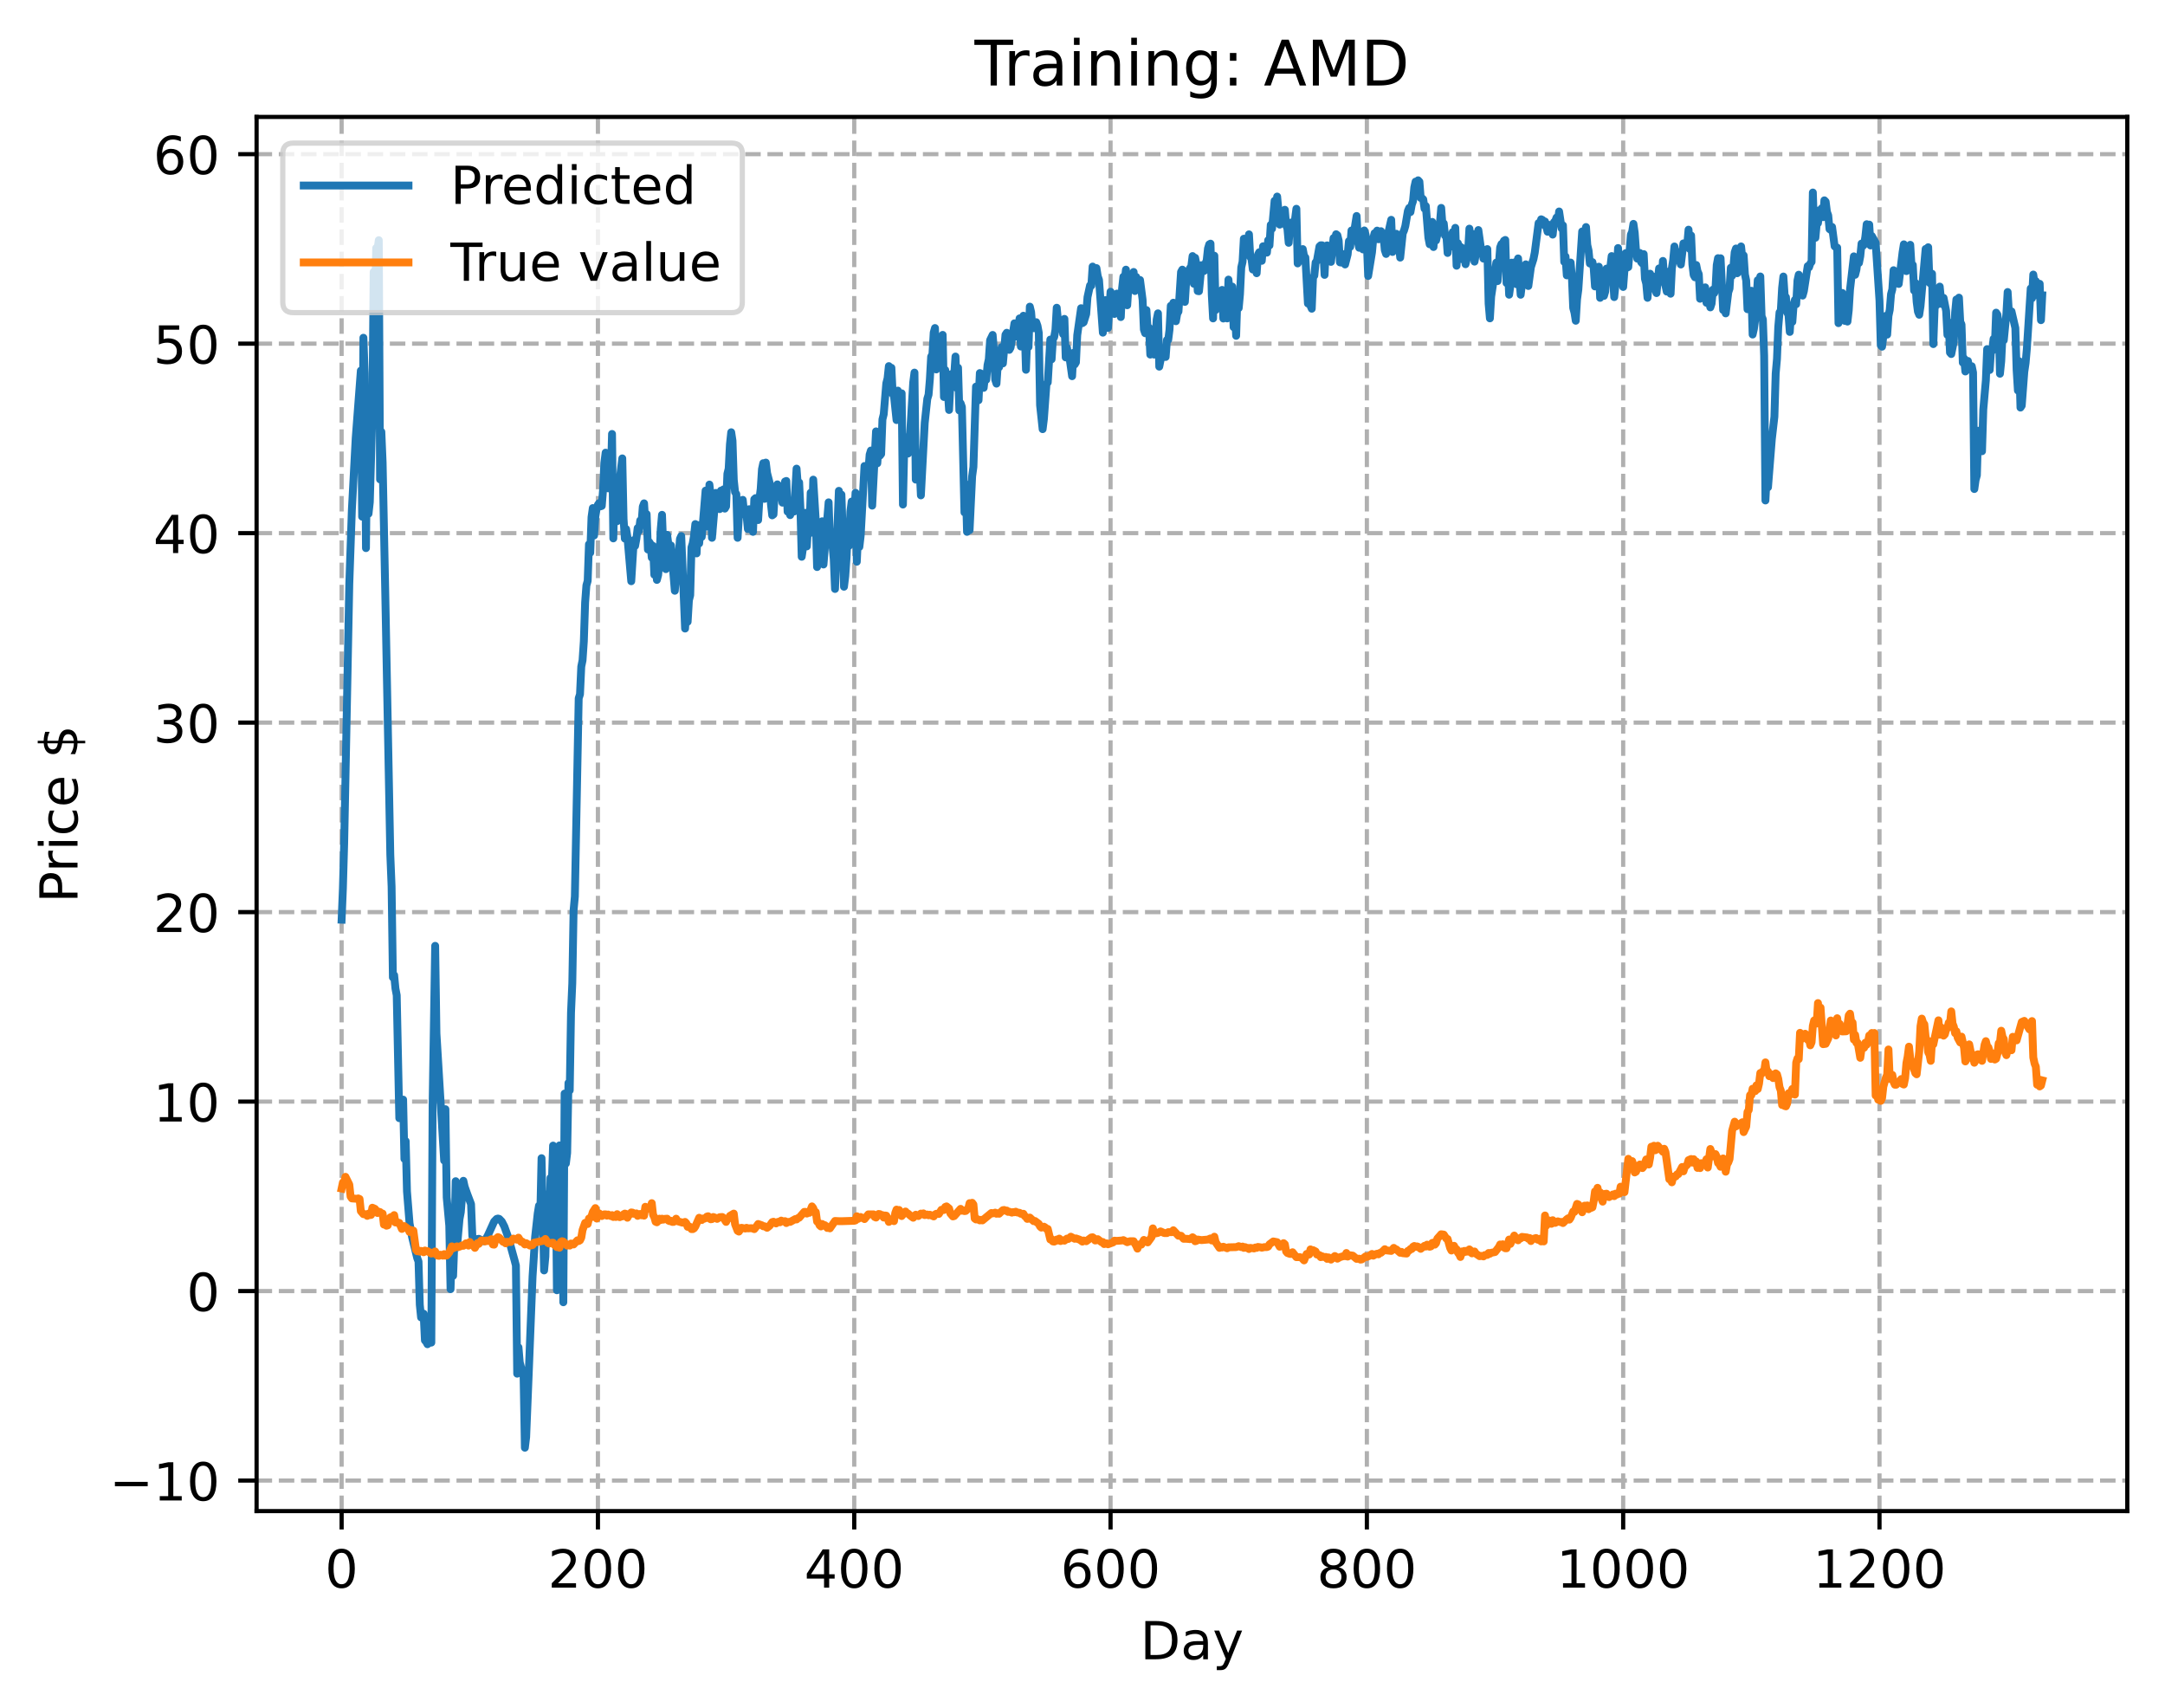 <?xml version="1.0" encoding="utf-8" standalone="no"?>
<!DOCTYPE svg PUBLIC "-//W3C//DTD SVG 1.1//EN"
  "http://www.w3.org/Graphics/SVG/1.1/DTD/svg11.dtd">
<!-- Created with matplotlib (https://matplotlib.org/) -->
<svg height="325.986pt" version="1.1" viewBox="0 0 413.303 325.986" width="413.303pt" xmlns="http://www.w3.org/2000/svg" xmlns:xlink="http://www.w3.org/1999/xlink">
 <defs>
  <style type="text/css">
*{stroke-linecap:butt;stroke-linejoin:round;}
  </style>
 </defs>
 <g id="figure_1">
  <g id="patch_1">
   <path d="M 0 325.986 
L 413.303 325.986 
L 413.303 0 
L 0 0 
z
" style="fill:#ffffff;"/>
  </g>
  <g id="axes_1">
   <g id="patch_2">
    <path d="M 48.983 288.43 
L 406.103 288.43 
L 406.103 22.318 
L 48.983 22.318 
z
" style="fill:#ffffff;"/>
   </g>
   <g id="matplotlib.axis_1">
    <g id="xtick_1">
     <g id="line2d_1">
      <path clip-path="url(#pa2e630dfb9)" d="M 65.216 288.43 
L 65.216 22.318 
" style="fill:none;stroke:#b0b0b0;stroke-dasharray:2.96,1.28;stroke-dashoffset:0;stroke-width:0.8;"/>
     </g>
     <g id="line2d_2">
      <defs>
       <path d="M 0 0 
L 0 3.5 
" id="ma7aac9d7ef" style="stroke:#000000;stroke-width:0.8;"/>
      </defs>
      <g>
       <use style="stroke:#000000;stroke-width:0.8;" x="65.216" xlink:href="#ma7aac9d7ef" y="288.43"/>
      </g>
     </g>
     <g id="text_1">
      <!-- 0 -->
      <defs>
       <path d="M 31.781 66.406 
Q 24.172 66.406 20.328 58.906 
Q 16.5 51.422 16.5 36.375 
Q 16.5 21.391 20.328 13.891 
Q 24.172 6.391 31.781 6.391 
Q 39.453 6.391 43.281 13.891 
Q 47.125 21.391 47.125 36.375 
Q 47.125 51.422 43.281 58.906 
Q 39.453 66.406 31.781 66.406 
z
M 31.781 74.219 
Q 44.047 74.219 50.516 64.516 
Q 56.984 54.828 56.984 36.375 
Q 56.984 17.969 50.516 8.266 
Q 44.047 -1.422 31.781 -1.422 
Q 19.531 -1.422 13.062 8.266 
Q 6.594 17.969 6.594 36.375 
Q 6.594 54.828 13.062 64.516 
Q 19.531 74.219 31.781 74.219 
z
" id="DejaVuSans-48"/>
      </defs>
      <g transform="translate(62.034 303.029)scale(0.1 -0.1)">
       <use xlink:href="#DejaVuSans-48"/>
      </g>
     </g>
    </g>
    <g id="xtick_2">
     <g id="line2d_3">
      <path clip-path="url(#pa2e630dfb9)" d="M 114.146 288.43 
L 114.146 22.318 
" style="fill:none;stroke:#b0b0b0;stroke-dasharray:2.96,1.28;stroke-dashoffset:0;stroke-width:0.8;"/>
     </g>
     <g id="line2d_4">
      <g>
       <use style="stroke:#000000;stroke-width:0.8;" x="114.146" xlink:href="#ma7aac9d7ef" y="288.43"/>
      </g>
     </g>
     <g id="text_2">
      <!-- 200 -->
      <defs>
       <path d="M 19.188 8.297 
L 53.609 8.297 
L 53.609 0 
L 7.328 0 
L 7.328 8.297 
Q 12.938 14.109 22.625 23.891 
Q 32.328 33.688 34.812 36.531 
Q 39.547 41.844 41.422 45.531 
Q 43.312 49.219 43.312 52.781 
Q 43.312 58.594 39.234 62.25 
Q 35.156 65.922 28.609 65.922 
Q 23.969 65.922 18.812 64.312 
Q 13.672 62.703 7.812 59.422 
L 7.812 69.391 
Q 13.766 71.781 18.938 73 
Q 24.125 74.219 28.422 74.219 
Q 39.75 74.219 46.484 68.547 
Q 53.219 62.891 53.219 53.422 
Q 53.219 48.922 51.531 44.891 
Q 49.859 40.875 45.406 35.406 
Q 44.188 33.984 37.641 27.219 
Q 31.109 20.453 19.188 8.297 
z
" id="DejaVuSans-50"/>
      </defs>
      <g transform="translate(104.602 303.029)scale(0.1 -0.1)">
       <use xlink:href="#DejaVuSans-50"/>
       <use x="63.623" xlink:href="#DejaVuSans-48"/>
       <use x="127.246" xlink:href="#DejaVuSans-48"/>
      </g>
     </g>
    </g>
    <g id="xtick_3">
     <g id="line2d_5">
      <path clip-path="url(#pa2e630dfb9)" d="M 163.077 288.43 
L 163.077 22.318 
" style="fill:none;stroke:#b0b0b0;stroke-dasharray:2.96,1.28;stroke-dashoffset:0;stroke-width:0.8;"/>
     </g>
     <g id="line2d_6">
      <g>
       <use style="stroke:#000000;stroke-width:0.8;" x="163.077" xlink:href="#ma7aac9d7ef" y="288.43"/>
      </g>
     </g>
     <g id="text_3">
      <!-- 400 -->
      <defs>
       <path d="M 37.797 64.312 
L 12.891 25.391 
L 37.797 25.391 
z
M 35.203 72.906 
L 47.609 72.906 
L 47.609 25.391 
L 58.016 25.391 
L 58.016 17.188 
L 47.609 17.188 
L 47.609 0 
L 37.797 0 
L 37.797 17.188 
L 4.891 17.188 
L 4.891 26.703 
z
" id="DejaVuSans-52"/>
      </defs>
      <g transform="translate(153.533 303.029)scale(0.1 -0.1)">
       <use xlink:href="#DejaVuSans-52"/>
       <use x="63.623" xlink:href="#DejaVuSans-48"/>
       <use x="127.246" xlink:href="#DejaVuSans-48"/>
      </g>
     </g>
    </g>
    <g id="xtick_4">
     <g id="line2d_7">
      <path clip-path="url(#pa2e630dfb9)" d="M 212.007 288.43 
L 212.007 22.318 
" style="fill:none;stroke:#b0b0b0;stroke-dasharray:2.96,1.28;stroke-dashoffset:0;stroke-width:0.8;"/>
     </g>
     <g id="line2d_8">
      <g>
       <use style="stroke:#000000;stroke-width:0.8;" x="212.007" xlink:href="#ma7aac9d7ef" y="288.43"/>
      </g>
     </g>
     <g id="text_4">
      <!-- 600 -->
      <defs>
       <path d="M 33.016 40.375 
Q 26.375 40.375 22.484 35.828 
Q 18.609 31.297 18.609 23.391 
Q 18.609 15.531 22.484 10.953 
Q 26.375 6.391 33.016 6.391 
Q 39.656 6.391 43.531 10.953 
Q 47.406 15.531 47.406 23.391 
Q 47.406 31.297 43.531 35.828 
Q 39.656 40.375 33.016 40.375 
z
M 52.594 71.297 
L 52.594 62.312 
Q 48.875 64.062 45.094 64.984 
Q 41.312 65.922 37.594 65.922 
Q 27.828 65.922 22.672 59.328 
Q 17.531 52.734 16.797 39.406 
Q 19.672 43.656 24.016 45.922 
Q 28.375 48.188 33.594 48.188 
Q 44.578 48.188 50.953 41.516 
Q 57.328 34.859 57.328 23.391 
Q 57.328 12.156 50.688 5.359 
Q 44.047 -1.422 33.016 -1.422 
Q 20.359 -1.422 13.672 8.266 
Q 6.984 17.969 6.984 36.375 
Q 6.984 53.656 15.188 63.938 
Q 23.391 74.219 37.203 74.219 
Q 40.922 74.219 44.703 73.484 
Q 48.484 72.75 52.594 71.297 
z
" id="DejaVuSans-54"/>
      </defs>
      <g transform="translate(202.464 303.029)scale(0.1 -0.1)">
       <use xlink:href="#DejaVuSans-54"/>
       <use x="63.623" xlink:href="#DejaVuSans-48"/>
       <use x="127.246" xlink:href="#DejaVuSans-48"/>
      </g>
     </g>
    </g>
    <g id="xtick_5">
     <g id="line2d_9">
      <path clip-path="url(#pa2e630dfb9)" d="M 260.938 288.43 
L 260.938 22.318 
" style="fill:none;stroke:#b0b0b0;stroke-dasharray:2.96,1.28;stroke-dashoffset:0;stroke-width:0.8;"/>
     </g>
     <g id="line2d_10">
      <g>
       <use style="stroke:#000000;stroke-width:0.8;" x="260.938" xlink:href="#ma7aac9d7ef" y="288.43"/>
      </g>
     </g>
     <g id="text_5">
      <!-- 800 -->
      <defs>
       <path d="M 31.781 34.625 
Q 24.75 34.625 20.719 30.859 
Q 16.703 27.094 16.703 20.516 
Q 16.703 13.922 20.719 10.156 
Q 24.75 6.391 31.781 6.391 
Q 38.812 6.391 42.859 10.172 
Q 46.922 13.969 46.922 20.516 
Q 46.922 27.094 42.891 30.859 
Q 38.875 34.625 31.781 34.625 
z
M 21.922 38.812 
Q 15.578 40.375 12.031 44.719 
Q 8.5 49.078 8.5 55.328 
Q 8.5 64.062 14.719 69.141 
Q 20.953 74.219 31.781 74.219 
Q 42.672 74.219 48.875 69.141 
Q 55.078 64.062 55.078 55.328 
Q 55.078 49.078 51.531 44.719 
Q 48 40.375 41.703 38.812 
Q 48.828 37.156 52.797 32.312 
Q 56.781 27.484 56.781 20.516 
Q 56.781 9.906 50.312 4.234 
Q 43.844 -1.422 31.781 -1.422 
Q 19.734 -1.422 13.25 4.234 
Q 6.781 9.906 6.781 20.516 
Q 6.781 27.484 10.781 32.312 
Q 14.797 37.156 21.922 38.812 
z
M 18.312 54.391 
Q 18.312 48.734 21.844 45.562 
Q 25.391 42.391 31.781 42.391 
Q 38.141 42.391 41.719 45.562 
Q 45.312 48.734 45.312 54.391 
Q 45.312 60.062 41.719 63.234 
Q 38.141 66.406 31.781 66.406 
Q 25.391 66.406 21.844 63.234 
Q 18.312 60.062 18.312 54.391 
z
" id="DejaVuSans-56"/>
      </defs>
      <g transform="translate(251.394 303.029)scale(0.1 -0.1)">
       <use xlink:href="#DejaVuSans-56"/>
       <use x="63.623" xlink:href="#DejaVuSans-48"/>
       <use x="127.246" xlink:href="#DejaVuSans-48"/>
      </g>
     </g>
    </g>
    <g id="xtick_6">
     <g id="line2d_11">
      <path clip-path="url(#pa2e630dfb9)" d="M 309.869 288.43 
L 309.869 22.318 
" style="fill:none;stroke:#b0b0b0;stroke-dasharray:2.96,1.28;stroke-dashoffset:0;stroke-width:0.8;"/>
     </g>
     <g id="line2d_12">
      <g>
       <use style="stroke:#000000;stroke-width:0.8;" x="309.869" xlink:href="#ma7aac9d7ef" y="288.43"/>
      </g>
     </g>
     <g id="text_6">
      <!-- 1000 -->
      <defs>
       <path d="M 12.406 8.297 
L 28.516 8.297 
L 28.516 63.922 
L 10.984 60.406 
L 10.984 69.391 
L 28.422 72.906 
L 38.281 72.906 
L 38.281 8.297 
L 54.391 8.297 
L 54.391 0 
L 12.406 0 
z
" id="DejaVuSans-49"/>
      </defs>
      <g transform="translate(297.144 303.029)scale(0.1 -0.1)">
       <use xlink:href="#DejaVuSans-49"/>
       <use x="63.623" xlink:href="#DejaVuSans-48"/>
       <use x="127.246" xlink:href="#DejaVuSans-48"/>
       <use x="190.869" xlink:href="#DejaVuSans-48"/>
      </g>
     </g>
    </g>
    <g id="xtick_7">
     <g id="line2d_13">
      <path clip-path="url(#pa2e630dfb9)" d="M 358.799 288.43 
L 358.799 22.318 
" style="fill:none;stroke:#b0b0b0;stroke-dasharray:2.96,1.28;stroke-dashoffset:0;stroke-width:0.8;"/>
     </g>
     <g id="line2d_14">
      <g>
       <use style="stroke:#000000;stroke-width:0.8;" x="358.799" xlink:href="#ma7aac9d7ef" y="288.43"/>
      </g>
     </g>
     <g id="text_7">
      <!-- 1200 -->
      <g transform="translate(346.074 303.029)scale(0.1 -0.1)">
       <use xlink:href="#DejaVuSans-49"/>
       <use x="63.623" xlink:href="#DejaVuSans-50"/>
       <use x="127.246" xlink:href="#DejaVuSans-48"/>
       <use x="190.869" xlink:href="#DejaVuSans-48"/>
      </g>
     </g>
    </g>
    <g id="text_8">
     <!-- Day -->
     <defs>
      <path d="M 19.672 64.797 
L 19.672 8.109 
L 31.594 8.109 
Q 46.688 8.109 53.688 14.938 
Q 60.688 21.781 60.688 36.531 
Q 60.688 51.172 53.688 57.984 
Q 46.688 64.797 31.594 64.797 
z
M 9.812 72.906 
L 30.078 72.906 
Q 51.266 72.906 61.172 64.094 
Q 71.094 55.281 71.094 36.531 
Q 71.094 17.672 61.125 8.828 
Q 51.172 0 30.078 0 
L 9.812 0 
z
" id="DejaVuSans-68"/>
      <path d="M 34.281 27.484 
Q 23.391 27.484 19.188 25 
Q 14.984 22.516 14.984 16.5 
Q 14.984 11.719 18.141 8.906 
Q 21.297 6.109 26.703 6.109 
Q 34.188 6.109 38.703 11.406 
Q 43.219 16.703 43.219 25.484 
L 43.219 27.484 
z
M 52.203 31.203 
L 52.203 0 
L 43.219 0 
L 43.219 8.297 
Q 40.141 3.328 35.547 0.953 
Q 30.953 -1.422 24.312 -1.422 
Q 15.922 -1.422 10.953 3.297 
Q 6 8.016 6 15.922 
Q 6 25.141 12.172 29.828 
Q 18.359 34.516 30.609 34.516 
L 43.219 34.516 
L 43.219 35.406 
Q 43.219 41.609 39.141 45 
Q 35.062 48.391 27.688 48.391 
Q 23 48.391 18.547 47.266 
Q 14.109 46.141 10.016 43.891 
L 10.016 52.203 
Q 14.938 54.109 19.578 55.047 
Q 24.219 56 28.609 56 
Q 40.484 56 46.344 49.844 
Q 52.203 43.703 52.203 31.203 
z
" id="DejaVuSans-97"/>
      <path d="M 32.172 -5.078 
Q 28.375 -14.844 24.75 -17.812 
Q 21.141 -20.797 15.094 -20.797 
L 7.906 -20.797 
L 7.906 -13.281 
L 13.188 -13.281 
Q 16.891 -13.281 18.938 -11.516 
Q 21 -9.766 23.484 -3.219 
L 25.094 0.875 
L 2.984 54.688 
L 12.5 54.688 
L 29.594 11.922 
L 46.688 54.688 
L 56.203 54.688 
z
" id="DejaVuSans-121"/>
     </defs>
     <g transform="translate(217.669 316.707)scale(0.1 -0.1)">
      <use xlink:href="#DejaVuSans-68"/>
      <use x="77.002" xlink:href="#DejaVuSans-97"/>
      <use x="138.281" xlink:href="#DejaVuSans-121"/>
     </g>
    </g>
   </g>
   <g id="matplotlib.axis_2">
    <g id="ytick_1">
     <g id="line2d_15">
      <path clip-path="url(#pa2e630dfb9)" d="M 48.983 282.602 
L 406.103 282.602 
" style="fill:none;stroke:#b0b0b0;stroke-dasharray:2.96,1.28;stroke-dashoffset:0;stroke-width:0.8;"/>
     </g>
     <g id="line2d_16">
      <defs>
       <path d="M 0 0 
L -3.5 0 
" id="m7e570ca5f0" style="stroke:#000000;stroke-width:0.8;"/>
      </defs>
      <g>
       <use style="stroke:#000000;stroke-width:0.8;" x="48.983" xlink:href="#m7e570ca5f0" y="282.602"/>
      </g>
     </g>
     <g id="text_9">
      <!-- −10 -->
      <defs>
       <path d="M 10.594 35.5 
L 73.188 35.5 
L 73.188 27.203 
L 10.594 27.203 
z
" id="DejaVuSans-8722"/>
      </defs>
      <g transform="translate(20.878 286.401)scale(0.1 -0.1)">
       <use xlink:href="#DejaVuSans-8722"/>
       <use x="83.789" xlink:href="#DejaVuSans-49"/>
       <use x="147.412" xlink:href="#DejaVuSans-48"/>
      </g>
     </g>
    </g>
    <g id="ytick_2">
     <g id="line2d_17">
      <path clip-path="url(#pa2e630dfb9)" d="M 48.983 246.434 
L 406.103 246.434 
" style="fill:none;stroke:#b0b0b0;stroke-dasharray:2.96,1.28;stroke-dashoffset:0;stroke-width:0.8;"/>
     </g>
     <g id="line2d_18">
      <g>
       <use style="stroke:#000000;stroke-width:0.8;" x="48.983" xlink:href="#m7e570ca5f0" y="246.434"/>
      </g>
     </g>
     <g id="text_10">
      <!-- 0 -->
      <g transform="translate(35.62 250.233)scale(0.1 -0.1)">
       <use xlink:href="#DejaVuSans-48"/>
      </g>
     </g>
    </g>
    <g id="ytick_3">
     <g id="line2d_19">
      <path clip-path="url(#pa2e630dfb9)" d="M 48.983 210.266 
L 406.103 210.266 
" style="fill:none;stroke:#b0b0b0;stroke-dasharray:2.96,1.28;stroke-dashoffset:0;stroke-width:0.8;"/>
     </g>
     <g id="line2d_20">
      <g>
       <use style="stroke:#000000;stroke-width:0.8;" x="48.983" xlink:href="#m7e570ca5f0" y="210.266"/>
      </g>
     </g>
     <g id="text_11">
      <!-- 10 -->
      <g transform="translate(29.258 214.065)scale(0.1 -0.1)">
       <use xlink:href="#DejaVuSans-49"/>
       <use x="63.623" xlink:href="#DejaVuSans-48"/>
      </g>
     </g>
    </g>
    <g id="ytick_4">
     <g id="line2d_21">
      <path clip-path="url(#pa2e630dfb9)" d="M 48.983 174.098 
L 406.103 174.098 
" style="fill:none;stroke:#b0b0b0;stroke-dasharray:2.96,1.28;stroke-dashoffset:0;stroke-width:0.8;"/>
     </g>
     <g id="line2d_22">
      <g>
       <use style="stroke:#000000;stroke-width:0.8;" x="48.983" xlink:href="#m7e570ca5f0" y="174.098"/>
      </g>
     </g>
     <g id="text_12">
      <!-- 20 -->
      <g transform="translate(29.258 177.898)scale(0.1 -0.1)">
       <use xlink:href="#DejaVuSans-50"/>
       <use x="63.623" xlink:href="#DejaVuSans-48"/>
      </g>
     </g>
    </g>
    <g id="ytick_5">
     <g id="line2d_23">
      <path clip-path="url(#pa2e630dfb9)" d="M 48.983 137.93 
L 406.103 137.93 
" style="fill:none;stroke:#b0b0b0;stroke-dasharray:2.96,1.28;stroke-dashoffset:0;stroke-width:0.8;"/>
     </g>
     <g id="line2d_24">
      <g>
       <use style="stroke:#000000;stroke-width:0.8;" x="48.983" xlink:href="#m7e570ca5f0" y="137.93"/>
      </g>
     </g>
     <g id="text_13">
      <!-- 30 -->
      <defs>
       <path d="M 40.578 39.312 
Q 47.656 37.797 51.625 33 
Q 55.609 28.219 55.609 21.188 
Q 55.609 10.406 48.188 4.484 
Q 40.766 -1.422 27.094 -1.422 
Q 22.516 -1.422 17.656 -0.516 
Q 12.797 0.391 7.625 2.203 
L 7.625 11.719 
Q 11.719 9.328 16.594 8.109 
Q 21.484 6.891 26.812 6.891 
Q 36.078 6.891 40.938 10.547 
Q 45.797 14.203 45.797 21.188 
Q 45.797 27.641 41.281 31.266 
Q 36.766 34.906 28.719 34.906 
L 20.219 34.906 
L 20.219 43.016 
L 29.109 43.016 
Q 36.375 43.016 40.234 45.922 
Q 44.094 48.828 44.094 54.297 
Q 44.094 59.906 40.109 62.906 
Q 36.141 65.922 28.719 65.922 
Q 24.656 65.922 20.016 65.031 
Q 15.375 64.156 9.812 62.312 
L 9.812 71.094 
Q 15.438 72.656 20.344 73.438 
Q 25.25 74.219 29.594 74.219 
Q 40.828 74.219 47.359 69.109 
Q 53.906 64.016 53.906 55.328 
Q 53.906 49.266 50.438 45.094 
Q 46.969 40.922 40.578 39.312 
z
" id="DejaVuSans-51"/>
      </defs>
      <g transform="translate(29.258 141.73)scale(0.1 -0.1)">
       <use xlink:href="#DejaVuSans-51"/>
       <use x="63.623" xlink:href="#DejaVuSans-48"/>
      </g>
     </g>
    </g>
    <g id="ytick_6">
     <g id="line2d_25">
      <path clip-path="url(#pa2e630dfb9)" d="M 48.983 101.763 
L 406.103 101.763 
" style="fill:none;stroke:#b0b0b0;stroke-dasharray:2.96,1.28;stroke-dashoffset:0;stroke-width:0.8;"/>
     </g>
     <g id="line2d_26">
      <g>
       <use style="stroke:#000000;stroke-width:0.8;" x="48.983" xlink:href="#m7e570ca5f0" y="101.763"/>
      </g>
     </g>
     <g id="text_14">
      <!-- 40 -->
      <g transform="translate(29.258 105.562)scale(0.1 -0.1)">
       <use xlink:href="#DejaVuSans-52"/>
       <use x="63.623" xlink:href="#DejaVuSans-48"/>
      </g>
     </g>
    </g>
    <g id="ytick_7">
     <g id="line2d_27">
      <path clip-path="url(#pa2e630dfb9)" d="M 48.983 65.595 
L 406.103 65.595 
" style="fill:none;stroke:#b0b0b0;stroke-dasharray:2.96,1.28;stroke-dashoffset:0;stroke-width:0.8;"/>
     </g>
     <g id="line2d_28">
      <g>
       <use style="stroke:#000000;stroke-width:0.8;" x="48.983" xlink:href="#m7e570ca5f0" y="65.595"/>
      </g>
     </g>
     <g id="text_15">
      <!-- 50 -->
      <defs>
       <path d="M 10.797 72.906 
L 49.516 72.906 
L 49.516 64.594 
L 19.828 64.594 
L 19.828 46.734 
Q 21.969 47.469 24.109 47.828 
Q 26.266 48.188 28.422 48.188 
Q 40.625 48.188 47.75 41.5 
Q 54.891 34.812 54.891 23.391 
Q 54.891 11.625 47.562 5.094 
Q 40.234 -1.422 26.906 -1.422 
Q 22.312 -1.422 17.547 -0.641 
Q 12.797 0.141 7.719 1.703 
L 7.719 11.625 
Q 12.109 9.234 16.797 8.062 
Q 21.484 6.891 26.703 6.891 
Q 35.156 6.891 40.078 11.328 
Q 45.016 15.766 45.016 23.391 
Q 45.016 31 40.078 35.438 
Q 35.156 39.891 26.703 39.891 
Q 22.75 39.891 18.812 39.016 
Q 14.891 38.141 10.797 36.281 
z
" id="DejaVuSans-53"/>
      </defs>
      <g transform="translate(29.258 69.394)scale(0.1 -0.1)">
       <use xlink:href="#DejaVuSans-53"/>
       <use x="63.623" xlink:href="#DejaVuSans-48"/>
      </g>
     </g>
    </g>
    <g id="ytick_8">
     <g id="line2d_29">
      <path clip-path="url(#pa2e630dfb9)" d="M 48.983 29.427 
L 406.103 29.427 
" style="fill:none;stroke:#b0b0b0;stroke-dasharray:2.96,1.28;stroke-dashoffset:0;stroke-width:0.8;"/>
     </g>
     <g id="line2d_30">
      <g>
       <use style="stroke:#000000;stroke-width:0.8;" x="48.983" xlink:href="#m7e570ca5f0" y="29.427"/>
      </g>
     </g>
     <g id="text_16">
      <!-- 60 -->
      <g transform="translate(29.258 33.226)scale(0.1 -0.1)">
       <use xlink:href="#DejaVuSans-54"/>
       <use x="63.623" xlink:href="#DejaVuSans-48"/>
      </g>
     </g>
    </g>
    <g id="text_17">
     <!-- Price $ -->
     <defs>
      <path d="M 19.672 64.797 
L 19.672 37.406 
L 32.078 37.406 
Q 38.969 37.406 42.719 40.969 
Q 46.484 44.531 46.484 51.125 
Q 46.484 57.672 42.719 61.234 
Q 38.969 64.797 32.078 64.797 
z
M 9.812 72.906 
L 32.078 72.906 
Q 44.344 72.906 50.609 67.359 
Q 56.891 61.812 56.891 51.125 
Q 56.891 40.328 50.609 34.812 
Q 44.344 29.297 32.078 29.297 
L 19.672 29.297 
L 19.672 0 
L 9.812 0 
z
" id="DejaVuSans-80"/>
      <path d="M 41.109 46.297 
Q 39.594 47.172 37.812 47.578 
Q 36.031 48 33.891 48 
Q 26.266 48 22.188 43.047 
Q 18.109 38.094 18.109 28.812 
L 18.109 0 
L 9.078 0 
L 9.078 54.688 
L 18.109 54.688 
L 18.109 46.188 
Q 20.953 51.172 25.484 53.578 
Q 30.031 56 36.531 56 
Q 37.453 56 38.578 55.875 
Q 39.703 55.766 41.062 55.516 
z
" id="DejaVuSans-114"/>
      <path d="M 9.422 54.688 
L 18.406 54.688 
L 18.406 0 
L 9.422 0 
z
M 9.422 75.984 
L 18.406 75.984 
L 18.406 64.594 
L 9.422 64.594 
z
" id="DejaVuSans-105"/>
      <path d="M 48.781 52.594 
L 48.781 44.188 
Q 44.969 46.297 41.141 47.344 
Q 37.312 48.391 33.406 48.391 
Q 24.656 48.391 19.812 42.844 
Q 14.984 37.312 14.984 27.297 
Q 14.984 17.281 19.812 11.734 
Q 24.656 6.203 33.406 6.203 
Q 37.312 6.203 41.141 7.25 
Q 44.969 8.297 48.781 10.406 
L 48.781 2.094 
Q 45.016 0.344 40.984 -0.531 
Q 36.969 -1.422 32.422 -1.422 
Q 20.062 -1.422 12.781 6.344 
Q 5.516 14.109 5.516 27.297 
Q 5.516 40.672 12.859 48.328 
Q 20.219 56 33.016 56 
Q 37.156 56 41.109 55.141 
Q 45.062 54.297 48.781 52.594 
z
" id="DejaVuSans-99"/>
      <path d="M 56.203 29.594 
L 56.203 25.203 
L 14.891 25.203 
Q 15.484 15.922 20.484 11.062 
Q 25.484 6.203 34.422 6.203 
Q 39.594 6.203 44.453 7.469 
Q 49.312 8.734 54.109 11.281 
L 54.109 2.781 
Q 49.266 0.734 44.188 -0.344 
Q 39.109 -1.422 33.891 -1.422 
Q 20.797 -1.422 13.156 6.188 
Q 5.516 13.812 5.516 26.812 
Q 5.516 40.234 12.766 48.109 
Q 20.016 56 32.328 56 
Q 43.359 56 49.781 48.891 
Q 56.203 41.797 56.203 29.594 
z
M 47.219 32.234 
Q 47.125 39.594 43.094 43.984 
Q 39.062 48.391 32.422 48.391 
Q 24.906 48.391 20.391 44.141 
Q 15.875 39.891 15.188 32.172 
z
" id="DejaVuSans-101"/>
      <path id="DejaVuSans-32"/>
      <path d="M 33.797 -14.703 
L 28.906 -14.703 
L 28.859 0 
Q 23.734 0.094 18.609 1.188 
Q 13.484 2.297 8.297 4.5 
L 8.297 13.281 
Q 13.281 10.156 18.375 8.562 
Q 23.484 6.984 28.906 6.938 
L 28.906 29.203 
Q 18.109 30.953 13.203 35.156 
Q 8.297 39.359 8.297 46.688 
Q 8.297 54.641 13.625 59.219 
Q 18.953 63.812 28.906 64.5 
L 28.906 75.984 
L 33.797 75.984 
L 33.797 64.656 
Q 38.328 64.453 42.578 63.688 
Q 46.828 62.938 50.875 61.625 
L 50.875 53.078 
Q 46.828 55.125 42.547 56.25 
Q 38.281 57.375 33.797 57.562 
L 33.797 36.719 
Q 44.875 35.016 50.094 30.609 
Q 55.328 26.219 55.328 18.609 
Q 55.328 10.359 49.781 5.594 
Q 44.234 0.828 33.797 0.094 
z
M 28.906 37.594 
L 28.906 57.625 
Q 23.25 56.984 20.266 54.391 
Q 17.281 51.812 17.281 47.516 
Q 17.281 43.312 20.031 40.969 
Q 22.797 38.625 28.906 37.594 
z
M 33.797 28.219 
L 33.797 7.078 
Q 39.984 7.906 43.141 10.594 
Q 46.297 13.281 46.297 17.672 
Q 46.297 21.969 43.281 24.5 
Q 40.281 27.047 33.797 28.219 
z
" id="DejaVuSans-36"/>
     </defs>
     <g transform="translate(14.798 172.342)rotate(-90)scale(0.1 -0.1)">
      <use xlink:href="#DejaVuSans-80"/>
      <use x="58.553" xlink:href="#DejaVuSans-114"/>
      <use x="99.666" xlink:href="#DejaVuSans-105"/>
      <use x="127.449" xlink:href="#DejaVuSans-99"/>
      <use x="182.43" xlink:href="#DejaVuSans-101"/>
      <use x="243.953" xlink:href="#DejaVuSans-32"/>
      <use x="275.74" xlink:href="#DejaVuSans-36"/>
     </g>
    </g>
   </g>
   <g id="line2d_31">
    <path clip-path="url(#pa2e630dfb9)" d="M 65.216 175.548 
L 65.46 169.604 
L 65.705 160.937 
L 66.683 111.415 
L 67.173 97.305 
L 67.907 83.576 
L 68.885 70.742 
L 69.13 98.618 
L 69.375 64.466 
L 69.619 71.249 
L 69.864 104.622 
L 70.109 81.714 
L 70.353 98.056 
L 70.598 95.847 
L 71.087 78.748 
L 71.332 51.9 
L 71.577 57.62 
L 71.821 47.347 
L 72.066 47.601 
L 72.31 45.841 
L 72.555 91.507 
L 72.8 82.419 
L 73.044 88.24 
L 73.534 112.472 
L 74.512 163.173 
L 74.757 169.216 
L 75.002 186.562 
L 75.246 186.14 
L 75.491 188.677 
L 75.736 189.985 
L 76.225 213.432 
L 76.47 210.813 
L 76.714 210.62 
L 76.959 209.89 
L 77.204 221.204 
L 77.448 217.818 
L 77.693 227.402 
L 78.182 233.492 
L 78.671 236.129 
L 79.65 240.144 
L 79.895 240.783 
L 80.139 249.053 
L 80.384 251.465 
L 80.629 251.295 
L 80.873 250.744 
L 81.118 255.841 
L 81.363 256.119 
L 81.607 256.577 
L 81.852 256.339 
L 82.341 256.27 
L 82.586 210.838 
L 83.075 180.535 
L 83.32 197.267 
L 84.788 221.511 
L 85.032 211.717 
L 85.277 228.554 
L 85.766 233.95 
L 86.011 246.074 
L 86.256 238.02 
L 86.5 243.528 
L 86.745 236.975 
L 86.99 225.458 
L 87.234 238.084 
L 87.724 232.671 
L 87.968 231.366 
L 88.458 225.383 
L 88.702 226.497 
L 89.192 227.889 
L 89.925 229.832 
L 90.17 235.9 
L 90.415 236.981 
L 90.659 237.139 
L 91.149 236.497 
L 91.393 236.453 
L 92.372 236.919 
L 92.617 236.722 
L 93.106 235.867 
L 94.329 233.168 
L 94.819 232.655 
L 95.063 232.59 
L 95.308 232.657 
L 95.797 233.164 
L 96.286 234.113 
L 97.02 236.174 
L 98.244 240.602 
L 98.488 241.557 
L 98.733 262.206 
L 98.978 257.172 
L 99.222 260.043 
L 99.956 262.806 
L 100.201 276.334 
L 100.446 274.296 
L 100.935 262.16 
L 101.669 243.594 
L 102.158 236.064 
L 102.647 231.633 
L 102.892 230.129 
L 103.137 232.047 
L 103.381 221.067 
L 103.871 242.494 
L 104.115 239.839 
L 104.36 227.988 
L 104.849 236.837 
L 105.094 224.822 
L 105.339 225.958 
L 105.583 218.666 
L 105.828 219.688 
L 106.073 221.598 
L 106.317 246.275 
L 106.562 220.301 
L 106.807 218.63 
L 107.051 241.596 
L 107.296 226.308 
L 107.541 248.569 
L 107.785 208.734 
L 108.03 222.086 
L 108.274 220.061 
L 108.519 206.714 
L 108.764 208.128 
L 109.008 193.294 
L 109.253 187.676 
L 109.498 173.772 
L 109.742 171.111 
L 110.476 133.28 
L 110.721 132.521 
L 110.966 127.229 
L 111.21 126.035 
L 111.455 122.413 
L 111.7 115.006 
L 111.944 111.741 
L 112.189 110.874 
L 112.434 103.89 
L 112.678 105.506 
L 112.923 98.718 
L 113.168 96.975 
L 113.412 102.211 
L 113.657 98.564 
L 113.901 97.078 
L 114.146 96.33 
L 114.391 96.015 
L 114.635 96.648 
L 114.88 96.565 
L 115.125 93.482 
L 115.369 88.373 
L 115.614 86.401 
L 115.859 87.875 
L 116.103 93.211 
L 116.348 87.72 
L 116.593 91.691 
L 116.837 82.83 
L 117.082 102.766 
L 117.327 93.069 
L 117.571 95.296 
L 117.816 99.482 
L 118.305 91.576 
L 118.795 87.496 
L 119.039 99.051 
L 119.284 102.805 
L 119.529 100.99 
L 119.773 102.512 
L 120.507 110.941 
L 120.996 103.094 
L 121.241 104.205 
L 121.486 102.846 
L 121.73 100.794 
L 121.975 101.35 
L 122.22 99.347 
L 122.464 99.908 
L 122.709 96.704 
L 122.954 96.075 
L 123.198 99.892 
L 123.443 98.125 
L 123.688 104.887 
L 123.932 103.45 
L 124.177 103.824 
L 124.422 106.439 
L 124.666 104.201 
L 124.911 109.706 
L 125.156 106.443 
L 125.4 110.692 
L 125.645 109.75 
L 125.889 107.172 
L 126.134 101.002 
L 126.379 98.265 
L 126.623 104.639 
L 126.868 107.364 
L 127.113 108.634 
L 127.357 102.088 
L 127.847 105.849 
L 128.091 104.117 
L 128.825 112.763 
L 129.315 106.683 
L 129.559 106.14 
L 129.804 102.862 
L 130.049 102.316 
L 130.783 119.976 
L 131.027 116.24 
L 131.272 118.684 
L 131.517 114.579 
L 131.761 113.615 
L 132.006 104.494 
L 132.25 103.694 
L 132.495 102.219 
L 132.74 100.031 
L 132.984 105.633 
L 133.229 100.224 
L 133.474 103.728 
L 133.718 100.93 
L 133.963 102.479 
L 134.697 93.645 
L 134.942 100.533 
L 135.186 98.131 
L 135.431 92.491 
L 135.676 94.727 
L 135.92 102.656 
L 136.654 94.086 
L 136.899 95.993 
L 137.144 95.808 
L 137.388 97.174 
L 137.633 93.648 
L 137.877 96.537 
L 138.122 93.411 
L 138.367 97.082 
L 138.611 96.665 
L 138.856 90.448 
L 139.101 89.468 
L 139.345 84.807 
L 139.59 82.505 
L 139.835 84.121 
L 140.079 91.568 
L 140.324 93.918 
L 140.569 94.321 
L 140.813 102.656 
L 141.058 98.484 
L 141.303 98.313 
L 141.547 97.325 
L 141.792 95.404 
L 142.037 97.744 
L 142.281 97.346 
L 142.526 98.444 
L 142.771 100.985 
L 143.015 97.189 
L 143.26 98.881 
L 143.505 98.236 
L 143.749 101.521 
L 143.994 95.297 
L 144.238 95.079 
L 144.483 98.834 
L 144.728 99.267 
L 144.972 95.23 
L 145.217 93.335 
L 145.462 89.542 
L 145.706 88.409 
L 145.951 95.221 
L 146.196 88.296 
L 146.44 90.289 
L 146.93 92.199 
L 147.174 96.214 
L 147.419 98.368 
L 147.664 98.182 
L 147.908 93.91 
L 148.153 93.365 
L 148.398 92.451 
L 148.642 93.471 
L 148.887 92.774 
L 149.132 93.985 
L 149.376 95.946 
L 149.621 94.985 
L 149.865 91.906 
L 150.11 91.802 
L 150.355 97.666 
L 150.599 97.362 
L 150.844 98.323 
L 151.089 97.598 
L 151.333 96.293 
L 151.578 97.646 
L 152.067 89.45 
L 152.312 92.691 
L 152.557 92.084 
L 152.801 97.069 
L 153.046 106.276 
L 153.535 102.955 
L 153.78 97.877 
L 154.025 104.294 
L 154.269 100.308 
L 154.514 101.845 
L 154.759 94.049 
L 155.003 101.487 
L 155.248 91.552 
L 155.737 99.441 
L 155.982 108.236 
L 156.226 103.65 
L 156.471 107.262 
L 156.96 99.495 
L 157.205 107.75 
L 158.184 95.882 
L 158.428 103.103 
L 158.673 101.441 
L 159.162 106.712 
L 159.407 112.418 
L 160.141 93.687 
L 160.386 98.572 
L 160.63 94.403 
L 160.875 101.458 
L 161.12 111.993 
L 161.364 109.967 
L 161.609 106.406 
L 161.853 101.019 
L 162.098 104.176 
L 162.343 97.614 
L 162.587 95.726 
L 163.077 98.444 
L 163.321 94.06 
L 163.566 107.22 
L 163.811 101.925 
L 164.055 104.393 
L 164.3 102.302 
L 165.034 88.945 
L 165.279 90.813 
L 165.523 89.231 
L 165.768 90.018 
L 166.013 86.775 
L 166.257 85.994 
L 166.502 96.514 
L 167.236 82.339 
L 167.48 88.436 
L 167.725 84.955 
L 167.97 86.976 
L 168.214 86.658 
L 168.459 80.052 
L 168.704 79.068 
L 169.193 73.176 
L 169.438 72.212 
L 169.682 69.882 
L 169.927 70.529 
L 170.172 70.206 
L 170.416 75.206 
L 170.661 75.561 
L 171.15 80.181 
L 171.395 74.557 
L 171.64 75.895 
L 171.884 75.096 
L 172.129 75.073 
L 172.374 96.305 
L 172.618 85.616 
L 172.863 85.823 
L 173.108 83.463 
L 173.352 86.573 
L 173.597 85.156 
L 174.331 73.031 
L 174.575 71.117 
L 174.82 91.547 
L 175.065 88.865 
L 175.309 88.656 
L 175.554 89.351 
L 175.799 94.555 
L 176.533 80.708 
L 177.022 76.133 
L 177.267 75.33 
L 177.511 72.409 
L 177.756 68.079 
L 178.001 67.633 
L 178.245 63.475 
L 178.49 62.613 
L 178.735 70.517 
L 179.224 65.376 
L 179.468 68.478 
L 179.713 67.002 
L 179.958 63.919 
L 180.202 75.777 
L 180.447 70.622 
L 180.936 74.627 
L 181.181 78.251 
L 181.426 73.231 
L 181.67 71.382 
L 181.915 72.66 
L 182.16 71.551 
L 182.404 68.053 
L 182.649 74.066 
L 182.894 70.192 
L 183.138 78.343 
L 183.383 76.971 
L 183.628 77.685 
L 184.117 97.805 
L 184.362 92.413 
L 184.606 101.52 
L 184.851 98.507 
L 185.096 101.204 
L 185.585 90.898 
L 185.829 89.117 
L 186.319 73.791 
L 186.563 76.232 
L 186.808 76.4 
L 187.053 71.206 
L 187.297 71.32 
L 187.542 73.579 
L 187.787 74.03 
L 188.031 71.906 
L 188.276 72.489 
L 188.521 69.692 
L 188.765 68.573 
L 189.01 64.933 
L 189.499 63.929 
L 189.744 66.822 
L 189.989 72.463 
L 190.233 73.227 
L 190.478 69.561 
L 190.723 70.101 
L 191.212 66.247 
L 191.456 69.367 
L 191.946 63.895 
L 192.19 63.517 
L 192.435 64.785 
L 192.68 66.78 
L 192.924 66.346 
L 193.658 61.711 
L 193.903 61.796 
L 194.148 64.267 
L 194.637 60.772 
L 194.882 66.14 
L 195.126 63.973 
L 195.371 60.265 
L 195.616 62.739 
L 195.86 70.583 
L 196.105 64.367 
L 196.35 66.225 
L 196.594 58.529 
L 196.839 59.552 
L 197.084 62.474 
L 197.328 62.648 
L 197.573 62.463 
L 197.817 61.495 
L 198.062 62.195 
L 198.307 63.54 
L 198.551 77.328 
L 199.041 81.918 
L 199.285 79.948 
L 199.775 73.232 
L 200.019 72.999 
L 200.509 64.81 
L 200.753 68.584 
L 200.998 64.775 
L 201.243 64.34 
L 201.487 62.955 
L 201.732 58.736 
L 201.977 61.317 
L 202.466 62.774 
L 202.711 61.274 
L 202.955 63.783 
L 203.2 60.865 
L 203.444 68.223 
L 203.689 66.354 
L 203.934 68.103 
L 204.178 68.311 
L 204.668 71.806 
L 204.912 67.349 
L 205.157 69.573 
L 205.402 69.164 
L 205.646 63.984 
L 206.38 58.826 
L 206.625 61.687 
L 206.87 61.52 
L 207.359 59.943 
L 207.604 56.723 
L 208.093 54.481 
L 208.338 54.531 
L 208.582 50.88 
L 208.827 52.459 
L 209.072 51.285 
L 209.316 51.173 
L 209.561 52.717 
L 209.805 53.438 
L 210.539 63.501 
L 211.029 57.282 
L 211.273 61.099 
L 211.518 62.598 
L 212.007 55.682 
L 212.252 59.764 
L 212.497 59.437 
L 212.741 59.929 
L 213.231 56.038 
L 213.475 57.852 
L 213.72 56.993 
L 213.965 60.519 
L 214.209 55.044 
L 214.454 52.817 
L 214.699 53.559 
L 214.943 51.469 
L 215.188 58.265 
L 215.432 54.515 
L 215.677 54.207 
L 215.922 53.059 
L 216.166 52.967 
L 216.411 51.909 
L 216.656 55.546 
L 216.9 52.856 
L 217.39 55.127 
L 217.634 53.442 
L 218.124 57.212 
L 218.368 62.896 
L 218.613 63.604 
L 218.858 59.183 
L 219.102 63.23 
L 219.347 62.543 
L 219.592 67.683 
L 219.836 67.218 
L 220.081 67.128 
L 220.326 67.681 
L 220.57 65.102 
L 220.815 60.992 
L 221.06 59.804 
L 221.304 69.985 
L 221.793 67.556 
L 222.038 68.201 
L 222.283 67.973 
L 222.527 68.135 
L 222.772 64.891 
L 223.017 64.872 
L 223.261 62.919 
L 223.506 58.364 
L 223.751 59.245 
L 223.995 57.777 
L 224.485 61.313 
L 224.729 59.884 
L 224.974 59.453 
L 225.463 51.908 
L 225.708 51.465 
L 225.953 53.475 
L 226.197 57.627 
L 226.442 53.711 
L 226.687 52.113 
L 227.176 51.176 
L 227.42 50.841 
L 227.665 48.875 
L 227.91 54.17 
L 228.154 49.203 
L 228.399 50.446 
L 228.644 55.548 
L 228.888 55.587 
L 229.378 50.619 
L 229.622 51.525 
L 229.867 51.72 
L 230.112 50.311 
L 230.356 49.718 
L 230.601 47.443 
L 230.846 46.641 
L 231.09 46.504 
L 231.335 56.318 
L 231.58 60.781 
L 231.824 48.809 
L 232.069 59.176 
L 232.314 57.803 
L 232.558 57.775 
L 232.803 56.918 
L 233.048 56.716 
L 233.292 55.335 
L 233.537 60.798 
L 233.781 59.627 
L 234.026 60.546 
L 234.271 60.778 
L 234.515 53.367 
L 234.76 56.051 
L 235.005 57.246 
L 235.249 54.707 
L 235.494 62.445 
L 235.739 59.381 
L 235.983 64.099 
L 236.228 56.514 
L 236.473 58.809 
L 236.717 56.147 
L 236.962 51.041 
L 237.207 49.972 
L 237.451 45.565 
L 237.696 45.584 
L 237.941 47.52 
L 238.185 46.58 
L 238.43 44.729 
L 238.675 49.024 
L 238.919 49.445 
L 239.164 51.447 
L 239.653 49.232 
L 239.898 52.153 
L 240.142 48.619 
L 240.387 48.153 
L 240.632 49.611 
L 240.876 49.784 
L 241.121 47.006 
L 241.855 48.226 
L 242.1 45.846 
L 242.344 46.852 
L 242.589 42.92 
L 242.834 43.665 
L 243.323 38.324 
L 243.568 39.948 
L 243.812 37.515 
L 244.302 42.879 
L 244.546 40.431 
L 244.791 40.546 
L 245.036 42.157 
L 245.28 40.036 
L 245.525 43.014 
L 245.769 43.622 
L 246.014 46.35 
L 246.259 42.927 
L 246.503 42.467 
L 246.993 43.667 
L 247.482 39.849 
L 247.727 50.281 
L 247.971 47.776 
L 248.216 49.801 
L 248.461 49.633 
L 248.705 47.545 
L 248.95 48.885 
L 249.195 49.143 
L 249.684 57.933 
L 249.929 55.37 
L 250.173 58.367 
L 250.418 58.928 
L 250.663 52.909 
L 250.907 52.606 
L 251.152 50.091 
L 251.396 49.799 
L 251.886 47.042 
L 252.13 46.815 
L 252.375 46.816 
L 252.62 47.796 
L 252.864 52.47 
L 253.109 46.934 
L 253.354 46.833 
L 253.843 49.121 
L 254.088 49.986 
L 254.577 45.44 
L 254.822 45.702 
L 255.066 44.708 
L 255.311 44.9 
L 255.556 45.926 
L 255.8 50.078 
L 256.045 50.12 
L 256.29 49.562 
L 256.534 48.518 
L 256.779 50.481 
L 257.268 48.571 
L 257.513 46.021 
L 257.757 47.11 
L 258.002 43.996 
L 258.247 45.81 
L 258.981 41.227 
L 259.225 46.195 
L 259.47 47.295 
L 259.715 47.245 
L 259.959 46.001 
L 260.204 47.609 
L 260.449 43.984 
L 260.693 44.801 
L 260.938 46.518 
L 261.183 52.677 
L 261.917 48.163 
L 262.161 45.495 
L 262.406 44.506 
L 262.651 45.576 
L 262.895 44.018 
L 263.14 45.67 
L 263.629 44.126 
L 263.874 45.758 
L 264.118 45.086 
L 264.363 47.753 
L 264.608 48.472 
L 264.852 44.455 
L 265.097 44.132 
L 265.586 41.955 
L 265.831 48.095 
L 266.076 45.072 
L 266.32 47.195 
L 266.565 44.622 
L 266.81 45.988 
L 267.054 46.555 
L 267.299 49.174 
L 267.788 44.532 
L 268.033 43.987 
L 268.278 43.142 
L 268.767 40.261 
L 269.011 39.689 
L 269.256 40.48 
L 269.501 39.108 
L 269.745 38.387 
L 269.99 35.763 
L 270.235 34.667 
L 270.479 35.985 
L 270.724 34.414 
L 270.969 34.684 
L 271.213 37.783 
L 271.458 37.818 
L 271.703 38.058 
L 271.947 39.824 
L 272.192 39.325 
L 272.681 45.368 
L 272.926 46.627 
L 273.171 44.99 
L 273.415 42.356 
L 273.66 47.151 
L 273.905 43.622 
L 274.149 45.895 
L 274.883 42.593 
L 275.128 39.679 
L 275.372 42.948 
L 275.617 42.644 
L 275.862 44.983 
L 276.106 44.818 
L 276.351 48.284 
L 276.596 45.398 
L 276.84 46.068 
L 277.085 45.536 
L 277.33 44.294 
L 277.574 47.157 
L 277.819 43.49 
L 278.064 50.721 
L 278.308 46.41 
L 278.553 47.175 
L 278.798 47.11 
L 279.042 47.267 
L 279.287 49.542 
L 279.532 48.087 
L 279.776 50.434 
L 280.021 49.429 
L 280.266 47.939 
L 280.51 43.642 
L 280.755 46.885 
L 280.999 46.544 
L 281.244 44.67 
L 281.489 49.939 
L 281.978 47.082 
L 282.223 43.909 
L 282.712 47.388 
L 282.957 47.613 
L 283.201 49.371 
L 283.446 48.812 
L 283.691 47.66 
L 283.935 47.544 
L 284.18 57.95 
L 284.425 60.77 
L 284.669 56.612 
L 285.648 50.119 
L 285.893 53.653 
L 286.382 47.218 
L 286.627 46.579 
L 286.871 46.446 
L 287.116 45.949 
L 287.36 45.801 
L 287.605 54.027 
L 287.85 50.649 
L 288.094 56.255 
L 288.339 54.486 
L 288.584 50.133 
L 288.828 52.134 
L 289.073 50.71 
L 289.318 50.001 
L 289.562 54.271 
L 289.807 49.323 
L 290.296 56.261 
L 290.541 54.294 
L 290.786 50.838 
L 291.03 53.29 
L 291.275 50.45 
L 291.52 53.864 
L 291.764 54.589 
L 292.254 50.984 
L 292.743 49.443 
L 292.987 48.219 
L 293.721 42.575 
L 293.966 42.874 
L 294.211 41.858 
L 294.455 41.972 
L 294.7 42.915 
L 294.945 42.275 
L 295.434 44.237 
L 295.679 42.917 
L 295.923 43.06 
L 296.413 44.781 
L 296.657 42.415 
L 296.902 42.195 
L 297.147 41.518 
L 297.391 42.351 
L 297.636 40.365 
L 298.125 43.62 
L 298.37 43.017 
L 298.615 49.978 
L 298.859 48.957 
L 299.104 52.563 
L 299.593 51.888 
L 299.838 50.115 
L 300.082 53.021 
L 300.327 58.772 
L 300.572 59.693 
L 300.816 61.223 
L 301.061 57.138 
L 301.306 55.295 
L 302.04 44.179 
L 302.284 45.747 
L 302.774 43.335 
L 303.018 46.758 
L 303.263 47.843 
L 303.508 50.298 
L 303.752 49.961 
L 303.997 50.023 
L 304.242 51.219 
L 304.486 54.675 
L 304.731 54.149 
L 304.975 53.305 
L 305.22 50.905 
L 305.465 56.853 
L 305.954 53.418 
L 306.199 56.481 
L 306.443 55.64 
L 306.688 51.272 
L 306.933 52.015 
L 307.177 51.251 
L 307.422 50.932 
L 307.667 48.877 
L 308.156 56.708 
L 308.645 51.989 
L 308.89 47.341 
L 309.135 50.598 
L 309.379 51.984 
L 309.624 52.303 
L 309.869 54.775 
L 310.358 48.313 
L 310.603 51.093 
L 310.847 50.978 
L 311.336 44.796 
L 311.581 44.24 
L 311.826 42.73 
L 312.07 44.419 
L 312.315 47.765 
L 312.56 49.37 
L 312.804 49.056 
L 313.049 48.284 
L 313.294 50.028 
L 313.538 50.295 
L 313.783 48.497 
L 314.028 53.235 
L 314.272 54.133 
L 314.517 56.847 
L 314.762 53.715 
L 315.006 52.243 
L 315.251 52.96 
L 315.496 52.752 
L 315.74 54.9 
L 315.985 55.255 
L 316.23 55.945 
L 316.719 51.233 
L 317.208 53.758 
L 317.453 49.804 
L 317.697 53.421 
L 318.187 55.655 
L 318.676 51.801 
L 318.921 56.065 
L 319.165 51.2 
L 319.41 49.651 
L 319.655 47.044 
L 319.899 49.311 
L 320.144 48.055 
L 320.389 49.523 
L 320.633 49.669 
L 320.878 50.489 
L 321.367 46.456 
L 321.612 46.916 
L 321.857 46.525 
L 322.101 46.602 
L 322.346 43.836 
L 322.591 47.534 
L 322.835 44.949 
L 323.08 50.472 
L 323.324 52.497 
L 323.569 52.927 
L 323.814 50.58 
L 324.058 51.772 
L 324.303 52.327 
L 324.548 57.026 
L 324.792 54.929 
L 325.037 56.789 
L 325.282 55.049 
L 325.526 54.845 
L 325.771 57.795 
L 326.016 57.277 
L 326.26 57.561 
L 326.505 58.675 
L 326.75 57.934 
L 326.994 55.291 
L 327.239 55.96 
L 327.484 55.264 
L 327.728 50.595 
L 327.973 49.278 
L 328.218 52.022 
L 328.462 49.294 
L 328.951 59.183 
L 329.196 56.124 
L 329.441 59.82 
L 329.93 55.803 
L 330.175 55.079 
L 330.419 51.1 
L 330.664 52.639 
L 330.909 50.981 
L 331.153 48.161 
L 331.398 47.435 
L 331.643 52.153 
L 331.887 51.814 
L 332.132 48.468 
L 332.377 47.037 
L 332.621 49.373 
L 332.866 48.741 
L 333.111 52.377 
L 333.355 53.546 
L 333.6 59.023 
L 333.845 57.845 
L 334.089 58.274 
L 334.334 55.498 
L 334.579 63.856 
L 334.823 62.776 
L 335.068 60.991 
L 335.557 53.474 
L 335.802 54.297 
L 336.046 52.77 
L 336.291 60.349 
L 336.536 60.958 
L 336.78 67.899 
L 337.025 95.528 
L 337.27 90.741 
L 337.514 93.015 
L 338.248 83.802 
L 338.738 79.538 
L 338.982 71.292 
L 339.227 68.535 
L 339.472 62.426 
L 339.716 59.629 
L 339.961 59.305 
L 340.206 54.974 
L 340.45 52.781 
L 340.695 56.435 
L 340.939 56.716 
L 341.184 59.661 
L 341.429 60.114 
L 341.673 63.359 
L 341.918 59.513 
L 342.163 61.437 
L 342.407 58.174 
L 342.652 57.242 
L 342.897 58.07 
L 343.141 53.538 
L 343.386 52.432 
L 343.631 55.319 
L 343.875 54.829 
L 344.12 56.425 
L 344.365 55.549 
L 345.099 50.792 
L 345.343 51.032 
L 345.588 50.295 
L 345.833 49.984 
L 346.077 36.746 
L 346.322 44.267 
L 346.567 45.39 
L 346.811 42.744 
L 347.056 42.593 
L 347.3 40.139 
L 347.545 40.507 
L 347.79 39.746 
L 348.034 41.457 
L 348.279 38.237 
L 348.524 38.494 
L 348.768 40.446 
L 349.013 41.112 
L 349.258 43.726 
L 349.502 43.899 
L 349.747 43.316 
L 350.236 47.008 
L 350.481 47.224 
L 350.726 47.261 
L 350.97 61.68 
L 351.215 56.79 
L 351.46 57.023 
L 351.704 55.919 
L 352.194 61.254 
L 352.438 59.654 
L 352.683 61.379 
L 352.927 59.242 
L 353.172 55.27 
L 353.906 48.929 
L 354.151 52.455 
L 354.395 51.483 
L 354.64 49.521 
L 354.885 50.191 
L 355.129 48.913 
L 355.374 46.49 
L 355.619 46.951 
L 355.863 46.693 
L 356.108 45.122 
L 356.353 42.794 
L 356.597 45.797 
L 356.842 42.873 
L 357.087 46.853 
L 357.331 45.041 
L 358.065 46.341 
L 358.799 57.415 
L 359.044 65.903 
L 359.288 66.175 
L 360.022 60.291 
L 360.267 63.875 
L 360.512 60.303 
L 360.756 59.135 
L 361.001 56.142 
L 361.246 55.228 
L 361.49 51.573 
L 361.98 54.113 
L 362.224 52.652 
L 362.469 54.201 
L 363.203 48.168 
L 363.448 46.635 
L 363.692 47.725 
L 363.937 51.748 
L 364.182 47.6 
L 364.426 49.576 
L 364.671 46.728 
L 364.915 50.76 
L 365.16 50.575 
L 365.405 55.458 
L 365.649 54.002 
L 365.894 57.625 
L 366.139 59.489 
L 366.383 60.081 
L 366.628 58.452 
L 367.607 47.513 
L 367.851 51.799 
L 368.096 47.191 
L 368.341 53.949 
L 368.585 54.18 
L 368.83 52.244 
L 369.075 65.679 
L 369.319 58.99 
L 369.564 57.566 
L 369.809 58.151 
L 370.053 55.522 
L 370.298 54.701 
L 370.542 57.22 
L 370.787 58.061 
L 371.032 56.856 
L 371.521 59.332 
L 371.766 63.917 
L 372.01 61.522 
L 372.255 67.3 
L 372.5 67.579 
L 372.989 65.158 
L 373.234 59.663 
L 373.478 57.161 
L 373.723 62.114 
L 373.968 56.813 
L 374.212 61.416 
L 374.457 61.927 
L 374.702 69.217 
L 374.946 68.408 
L 375.191 70.906 
L 375.436 69.566 
L 375.68 68.895 
L 375.925 70.241 
L 376.17 70.575 
L 376.414 69.904 
L 376.659 71.109 
L 376.903 93.343 
L 377.148 91.606 
L 377.393 90.72 
L 377.637 82.214 
L 377.882 84.88 
L 378.127 85.154 
L 378.371 86.131 
L 378.616 78.154 
L 379.105 72.582 
L 379.35 66.628 
L 379.595 67.194 
L 379.839 70.624 
L 380.084 66.943 
L 380.329 66.961 
L 380.573 64.682 
L 380.818 66.119 
L 381.063 59.679 
L 381.307 60.051 
L 381.552 61.825 
L 381.797 71.336 
L 382.041 68.938 
L 382.286 63.923 
L 382.53 64.947 
L 383.02 59.946 
L 383.264 55.737 
L 383.509 59.794 
L 383.754 59.494 
L 383.998 59.431 
L 384.732 62.599 
L 384.977 70.61 
L 385.222 74.541 
L 385.466 68.938 
L 385.711 77.797 
L 385.956 77.424 
L 386.445 70.973 
L 386.69 69.304 
L 386.934 66.512 
L 387.668 55.057 
L 387.913 56.933 
L 388.158 52.402 
L 388.402 54.141 
L 388.647 53.656 
L 388.891 54.231 
L 389.136 56.473 
L 389.381 54.167 
L 389.625 61.112 
L 389.87 56.369 
L 389.87 56.369 
" style="fill:none;stroke:#1f77b4;stroke-linecap:square;stroke-width:1.5;"/>
   </g>
   <g id="line2d_32">
    <path clip-path="url(#pa2e630dfb9)" d="M 65.216 226.867 
L 65.46 225.71 
L 65.705 225.638 
L 65.949 224.625 
L 66.683 226.108 
L 66.928 228.386 
L 67.173 228.748 
L 68.151 228.82 
L 68.396 228.748 
L 68.641 228.857 
L 68.885 231.171 
L 69.375 231.75 
L 69.864 231.786 
L 70.109 232.076 
L 70.353 231.641 
L 70.598 231.931 
L 70.843 231.895 
L 71.087 230.52 
L 71.577 230.737 
L 71.821 231.027 
L 72.066 231.533 
L 72.31 231.28 
L 72.555 231.352 
L 72.8 231.605 
L 73.044 231.641 
L 73.289 233.739 
L 73.534 233.197 
L 73.778 233.956 
L 74.023 233.884 
L 74.268 232.871 
L 74.512 232.365 
L 74.757 232.256 
L 75.002 232.329 
L 75.246 231.931 
L 75.491 233.341 
L 75.736 233.197 
L 75.98 233.45 
L 76.225 233.414 
L 76.714 234.571 
L 76.959 234.426 
L 77.204 234.029 
L 77.937 234.607 
L 78.182 235.15 
L 78.427 234.788 
L 78.916 234.897 
L 79.405 238.55 
L 79.65 238.839 
L 79.895 238.694 
L 80.139 238.911 
L 80.384 238.767 
L 80.873 239.02 
L 81.118 238.694 
L 81.363 238.839 
L 81.607 238.803 
L 82.341 239.273 
L 82.586 239.092 
L 82.831 239.237 
L 83.075 238.875 
L 83.32 239.454 
L 83.565 239.671 
L 83.809 239.707 
L 84.054 239.49 
L 84.543 239.671 
L 84.788 239.381 
L 85.032 239.671 
L 85.277 239.635 
L 85.766 239.056 
L 86.256 237.899 
L 86.5 238.26 
L 87.234 237.899 
L 87.479 238.043 
L 87.968 237.862 
L 88.213 237.718 
L 88.458 237.79 
L 88.947 237.32 
L 89.192 237.32 
L 89.436 237.754 
L 89.681 237.067 
L 89.925 237.465 
L 90.415 237.79 
L 90.659 238.188 
L 91.149 237.284 
L 91.393 237.428 
L 91.883 236.777 
L 92.127 236.777 
L 92.617 236.958 
L 92.861 236.777 
L 93.106 236.886 
L 93.84 236.524 
L 94.085 237.537 
L 94.329 237.573 
L 94.574 236.56 
L 95.063 236.126 
L 95.308 236.235 
L 96.042 237.031 
L 96.286 237.031 
L 96.531 237.32 
L 96.776 237.031 
L 97.51 237.067 
L 97.999 236.416 
L 98.733 236.633 
L 98.978 236.235 
L 99.467 237.031 
L 99.712 236.994 
L 100.201 237.537 
L 100.446 237.284 
L 101.18 237.754 
L 101.669 237.645 
L 101.913 237.211 
L 103.626 236.85 
L 103.871 236.777 
L 104.115 236.488 
L 104.605 237.248 
L 104.849 237.356 
L 105.339 237.211 
L 105.583 237.211 
L 105.828 237.609 
L 106.317 238.043 
L 106.562 238.007 
L 106.807 238.152 
L 107.051 237.067 
L 107.296 236.922 
L 107.541 236.994 
L 108.03 237.465 
L 108.274 237.754 
L 108.519 237.609 
L 108.764 237.754 
L 109.008 237.356 
L 109.498 237.537 
L 110.232 236.741 
L 110.476 236.886 
L 110.721 236.741 
L 110.966 236.235 
L 111.21 234.788 
L 111.7 233.414 
L 111.944 233.378 
L 112.189 233.631 
L 112.434 232.582 
L 112.678 232.473 
L 112.923 232.148 
L 113.168 231.352 
L 113.657 230.593 
L 113.901 232.582 
L 114.146 231.714 
L 114.391 231.605 
L 114.88 232.112 
L 115.369 231.786 
L 115.614 231.786 
L 115.859 232.039 
L 116.103 231.822 
L 116.593 232.112 
L 116.837 231.931 
L 117.082 232.293 
L 117.327 232.184 
L 117.571 232.293 
L 117.816 231.75 
L 118.305 232.329 
L 118.55 232.148 
L 118.795 232.184 
L 119.039 231.786 
L 119.284 231.641 
L 119.529 231.714 
L 119.773 232.437 
L 120.018 231.967 
L 120.262 231.786 
L 120.507 231.424 
L 120.752 231.461 
L 120.996 231.678 
L 121.486 231.605 
L 121.73 232.076 
L 121.975 231.75 
L 122.22 231.714 
L 122.464 231.967 
L 122.709 231.786 
L 122.954 232.039 
L 123.198 230.339 
L 123.443 230.81 
L 123.688 230.52 
L 123.932 230.412 
L 124.177 230.593 
L 124.422 229.652 
L 124.666 231.859 
L 124.911 232.329 
L 125.156 233.197 
L 125.4 233.305 
L 125.645 233.052 
L 125.889 232.618 
L 126.134 232.871 
L 126.379 232.618 
L 126.623 232.799 
L 126.868 232.654 
L 127.357 232.618 
L 127.602 232.98 
L 127.847 233.088 
L 128.091 233.016 
L 128.336 233.233 
L 128.581 233.233 
L 128.825 233.088 
L 129.07 232.618 
L 129.315 233.088 
L 130.049 233.305 
L 130.293 233.378 
L 130.783 233.233 
L 131.027 233.486 
L 131.272 234.173 
L 131.517 234.065 
L 131.761 234.209 
L 132.006 234.607 
L 132.25 234.607 
L 132.495 234.463 
L 132.74 234.101 
L 133.474 232.437 
L 133.963 232.871 
L 134.208 232.582 
L 134.452 232.618 
L 134.697 232.51 
L 134.942 232.22 
L 135.186 232.148 
L 135.431 232.582 
L 135.676 232.727 
L 135.92 232.69 
L 136.165 232.293 
L 136.654 232.473 
L 136.899 232.654 
L 137.388 232.329 
L 137.877 232.293 
L 138.122 232.473 
L 138.611 233.233 
L 138.856 232.727 
L 139.101 232.582 
L 139.345 232.076 
L 140.079 231.641 
L 140.324 233.667 
L 140.813 234.933 
L 141.058 235.077 
L 141.547 234.354 
L 142.281 234.499 
L 142.526 234.354 
L 142.771 234.463 
L 143.505 234.426 
L 143.994 234.607 
L 144.483 233.992 
L 144.728 233.631 
L 145.462 233.884 
L 145.706 234.065 
L 145.951 234.065 
L 146.44 234.354 
L 146.93 233.956 
L 147.419 233.269 
L 147.664 233.197 
L 148.153 233.522 
L 148.398 233.269 
L 148.642 233.197 
L 148.887 233.305 
L 149.132 232.98 
L 149.376 233.124 
L 149.865 233.088 
L 150.11 233.45 
L 150.355 233.233 
L 150.844 233.233 
L 151.823 232.69 
L 152.067 232.763 
L 152.312 232.51 
L 152.557 232.437 
L 153.535 231.316 
L 153.78 231.316 
L 154.025 231.641 
L 154.269 231.352 
L 154.514 231.497 
L 155.003 230.267 
L 155.248 230.593 
L 155.493 231.316 
L 155.737 231.352 
L 155.982 233.161 
L 156.226 233.341 
L 156.471 233.884 
L 156.716 234.101 
L 156.96 233.631 
L 157.205 233.848 
L 157.45 233.848 
L 157.694 234.029 
L 157.939 234.39 
L 158.184 234.246 
L 158.428 234.463 
L 159.407 233.052 
L 160.141 233.088 
L 160.875 233.088 
L 163.077 233.016 
L 163.321 232.944 
L 163.566 232.148 
L 163.811 232.654 
L 164.3 232.293 
L 164.545 232.473 
L 164.789 232.51 
L 165.034 232.69 
L 165.768 231.786 
L 166.502 231.786 
L 166.747 231.786 
L 166.991 232.293 
L 167.236 232.401 
L 167.48 231.931 
L 167.725 231.714 
L 167.97 231.75 
L 168.214 231.967 
L 168.459 231.931 
L 168.704 232.401 
L 168.948 232.003 
L 169.193 232.039 
L 169.438 232.51 
L 169.682 233.233 
L 170.172 232.727 
L 170.416 232.835 
L 170.661 233.088 
L 170.906 231.533 
L 171.15 230.882 
L 171.395 231.063 
L 171.64 230.954 
L 171.884 231.786 
L 172.129 232.112 
L 172.863 231.244 
L 173.108 231.533 
L 173.352 231.641 
L 173.841 232.076 
L 174.331 232.437 
L 174.82 231.859 
L 175.309 232.112 
L 175.799 231.641 
L 176.043 231.786 
L 176.288 231.605 
L 176.533 231.931 
L 177.022 231.822 
L 177.267 231.967 
L 177.511 231.859 
L 178.245 232.184 
L 178.49 231.822 
L 178.735 231.678 
L 179.224 231.714 
L 179.713 230.918 
L 180.202 230.954 
L 180.447 230.376 
L 180.692 230.267 
L 181.181 230.665 
L 181.426 231.605 
L 181.915 232.184 
L 182.16 232.112 
L 183.383 230.737 
L 183.628 231.099 
L 183.872 231.027 
L 184.117 231.171 
L 184.362 231.135 
L 184.851 230.629 
L 185.096 229.652 
L 185.34 230.05 
L 185.585 229.58 
L 185.829 229.905 
L 186.074 232.582 
L 186.319 232.763 
L 186.563 232.69 
L 187.053 232.944 
L 187.297 232.835 
L 187.542 232.944 
L 189.255 231.533 
L 189.499 231.605 
L 189.989 231.461 
L 190.233 231.678 
L 190.478 231.569 
L 190.723 231.678 
L 191.212 231.207 
L 191.456 230.99 
L 191.701 230.954 
L 191.946 231.099 
L 192.19 231.063 
L 192.435 231.316 
L 192.68 231.28 
L 193.169 231.461 
L 193.414 231.352 
L 193.658 231.388 
L 193.903 231.28 
L 194.148 231.424 
L 194.637 231.497 
L 194.882 231.678 
L 195.371 231.678 
L 195.616 232.112 
L 195.86 232.293 
L 196.105 232.654 
L 196.35 232.618 
L 196.594 232.401 
L 197.328 233.088 
L 197.573 233.052 
L 198.062 233.414 
L 198.307 233.595 
L 198.551 234.101 
L 198.796 234.318 
L 199.285 234.137 
L 199.53 234.282 
L 199.775 234.571 
L 200.019 234.571 
L 200.509 236.596 
L 200.753 236.524 
L 200.998 236.958 
L 201.243 236.994 
L 201.487 236.886 
L 201.732 236.596 
L 201.977 236.777 
L 202.221 236.416 
L 202.466 236.886 
L 202.711 236.705 
L 203.2 236.814 
L 203.689 236.416 
L 203.934 236.488 
L 204.423 236.054 
L 205.157 236.452 
L 205.402 236.379 
L 206.136 236.633 
L 206.625 236.994 
L 206.87 236.777 
L 207.359 236.922 
L 208.338 236.199 
L 208.582 236.162 
L 208.827 236.343 
L 209.072 236.777 
L 209.316 236.741 
L 209.561 236.524 
L 210.295 237.103 
L 210.539 237.067 
L 210.784 237.465 
L 211.273 237.32 
L 211.518 237.501 
L 212.497 237.139 
L 212.741 236.814 
L 213.231 236.85 
L 214.209 236.777 
L 214.454 236.705 
L 215.188 237.103 
L 215.677 236.922 
L 216.411 236.922 
L 216.9 237.79 
L 217.145 238.333 
L 217.39 237.573 
L 217.634 237.501 
L 217.879 237.573 
L 218.368 236.669 
L 218.613 236.922 
L 219.102 237.139 
L 219.836 236.126 
L 220.081 234.463 
L 220.326 235.475 
L 221.06 235.331 
L 221.549 235.041 
L 222.283 235.367 
L 222.772 235.367 
L 223.017 235.186 
L 223.751 235.186 
L 223.995 234.824 
L 224.974 235.873 
L 225.463 235.873 
L 225.953 236.452 
L 226.442 236.452 
L 226.931 236.488 
L 227.176 236.524 
L 227.665 236.162 
L 227.91 236.343 
L 228.154 236.922 
L 228.399 236.85 
L 228.644 236.596 
L 229.378 236.705 
L 230.601 236.596 
L 231.09 236.379 
L 231.335 236.777 
L 231.58 236.669 
L 231.824 236.054 
L 232.069 237.103 
L 232.803 238.188 
L 233.048 238.007 
L 233.292 238.116 
L 233.537 237.971 
L 234.271 238.26 
L 234.515 238.079 
L 235.983 238.043 
L 236.473 237.862 
L 236.962 238.043 
L 237.207 237.935 
L 237.451 238.188 
L 237.696 238.043 
L 237.941 238.188 
L 238.185 238.188 
L 238.43 238.405 
L 238.675 238.188 
L 239.408 238.296 
L 239.653 238.116 
L 239.898 238.188 
L 240.142 238.007 
L 240.632 238.079 
L 240.876 238.152 
L 241.366 238.043 
L 241.855 238.043 
L 242.1 237.935 
L 242.344 237.501 
L 243.078 236.958 
L 243.812 237.103 
L 244.302 237.971 
L 245.036 237.284 
L 245.28 237.501 
L 245.525 238.875 
L 245.769 239.164 
L 246.259 239.345 
L 246.503 239.345 
L 246.748 239.02 
L 247.482 239.96 
L 248.216 239.96 
L 248.461 240.069 
L 248.95 240.575 
L 249.439 239.345 
L 249.929 239.454 
L 250.173 238.477 
L 250.418 238.73 
L 250.663 238.622 
L 251.152 238.875 
L 251.396 239.454 
L 251.886 239.562 
L 252.13 239.96 
L 252.375 239.779 
L 252.62 239.924 
L 253.109 239.924 
L 253.354 240.286 
L 253.598 239.996 
L 253.843 240.105 
L 254.088 240.43 
L 254.822 239.743 
L 255.066 239.888 
L 255.311 240.249 
L 255.8 239.96 
L 256.534 239.743 
L 256.779 239.779 
L 257.024 239.164 
L 257.268 239.852 
L 257.757 239.598 
L 258.247 239.671 
L 258.981 240.286 
L 259.47 240.249 
L 259.715 240.43 
L 259.959 240.394 
L 260.693 239.815 
L 260.938 239.924 
L 261.427 239.707 
L 261.917 239.345 
L 262.161 239.671 
L 262.651 239.381 
L 262.895 239.309 
L 263.14 239.418 
L 263.384 239.164 
L 263.629 239.128 
L 264.118 238.694 
L 264.363 238.441 
L 264.608 238.658 
L 265.586 238.767 
L 266.076 238.188 
L 266.32 238.477 
L 266.565 238.477 
L 267.299 239.128 
L 267.544 238.947 
L 267.788 239.201 
L 268.522 239.273 
L 268.767 238.767 
L 269.011 238.694 
L 269.256 238.405 
L 269.501 238.405 
L 269.745 237.971 
L 269.99 237.826 
L 270.235 238.007 
L 270.479 237.899 
L 270.724 237.971 
L 271.213 238.369 
L 271.947 237.79 
L 272.192 237.935 
L 272.437 237.573 
L 272.681 237.899 
L 272.926 237.971 
L 273.171 237.899 
L 273.415 237.248 
L 273.66 237.175 
L 273.905 237.573 
L 274.149 237.284 
L 274.394 236.416 
L 274.883 235.873 
L 275.128 235.584 
L 275.617 235.656 
L 276.106 236.416 
L 276.351 236.488 
L 276.84 238.224 
L 277.085 238.694 
L 277.33 237.971 
L 277.574 237.79 
L 277.819 238.296 
L 278.064 238.441 
L 278.308 239.092 
L 278.553 239.381 
L 278.798 239.924 
L 279.042 238.875 
L 279.287 239.128 
L 279.532 238.767 
L 279.776 238.947 
L 280.021 238.73 
L 280.266 238.911 
L 280.51 238.477 
L 280.755 238.694 
L 280.999 239.237 
L 281.244 238.947 
L 281.489 238.875 
L 281.733 239.273 
L 282.467 239.779 
L 282.712 239.707 
L 283.201 239.815 
L 283.446 239.562 
L 283.935 239.526 
L 284.18 239.164 
L 284.425 239.309 
L 284.669 239.128 
L 285.403 238.984 
L 286.137 238.043 
L 286.382 237.537 
L 286.627 237.862 
L 286.871 237.501 
L 287.116 238.116 
L 287.36 238.26 
L 287.605 238.26 
L 288.094 236.596 
L 288.339 237.428 
L 289.073 235.837 
L 289.318 236.307 
L 289.562 236.343 
L 289.807 236.741 
L 290.052 236.343 
L 290.296 236.379 
L 290.541 236.09 
L 291.52 236.199 
L 291.764 236.452 
L 292.009 236.307 
L 292.254 236.886 
L 292.498 236.524 
L 293.232 236.307 
L 293.477 236.596 
L 293.721 236.669 
L 293.966 236.452 
L 294.211 236.958 
L 294.455 236.669 
L 294.7 236.958 
L 294.945 232.003 
L 295.189 233.956 
L 295.434 233.197 
L 295.679 232.944 
L 296.168 233.595 
L 296.413 232.907 
L 296.657 233.414 
L 296.902 233.414 
L 297.391 233.124 
L 297.881 233.269 
L 298.125 233.233 
L 298.37 233.45 
L 299.104 232.727 
L 299.348 232.546 
L 299.593 232.799 
L 299.838 232.437 
L 300.327 231.244 
L 300.572 231.316 
L 301.061 229.797 
L 301.306 229.905 
L 302.04 231.388 
L 302.284 230.267 
L 302.529 230.122 
L 302.774 230.303 
L 303.018 230.086 
L 303.263 230.81 
L 303.508 230.52 
L 303.752 230.556 
L 303.997 230.448 
L 304.242 229.254 
L 304.486 227.41 
L 304.731 227.989 
L 304.975 226.723 
L 305.22 228.278 
L 305.465 227.591 
L 305.709 228.784 
L 305.954 229.363 
L 306.199 227.916 
L 306.688 227.844 
L 307.177 228.495 
L 307.422 228.206 
L 307.667 228.278 
L 307.911 227.989 
L 308.156 228.314 
L 308.401 227.844 
L 308.645 228.025 
L 308.89 227.735 
L 309.135 227.844 
L 309.379 226.506 
L 309.624 226.867 
L 309.869 226.867 
L 310.113 227.555 
L 310.847 221.189 
L 311.092 221.659 
L 311.336 221.768 
L 311.581 221.623 
L 311.826 222.419 
L 312.07 223.793 
L 312.315 223.648 
L 312.804 222.527 
L 313.049 222.274 
L 313.538 222.961 
L 313.783 222.636 
L 314.272 221.297 
L 314.762 222.274 
L 315.006 220.972 
L 315.251 218.874 
L 315.496 219.019 
L 315.74 218.693 
L 315.985 219.561 
L 316.23 219.417 
L 316.474 218.693 
L 317.453 219.851 
L 317.697 219.272 
L 317.942 219.887 
L 318.676 225.095 
L 318.921 224.95 
L 319.165 225.674 
L 319.41 224.589 
L 319.655 224.661 
L 319.899 224.553 
L 320.144 224.155 
L 320.389 224.119 
L 321.123 222.744 
L 321.367 223.576 
L 321.612 222.78 
L 322.101 222.31 
L 322.346 221.442 
L 322.835 221.225 
L 323.08 221.912 
L 323.324 221.261 
L 323.569 222.021 
L 323.814 221.695 
L 324.058 222.925 
L 324.303 222.491 
L 324.548 222.961 
L 324.792 222.021 
L 325.037 222.31 
L 325.526 221.949 
L 325.771 221.261 
L 326.016 222.853 
L 326.505 219.308 
L 326.994 220.719 
L 327.239 220.393 
L 327.484 220.285 
L 327.728 220.791 
L 327.973 221.985 
L 328.218 222.202 
L 328.462 222.708 
L 328.707 221.261 
L 328.951 221.117 
L 329.196 221.334 
L 329.441 223.648 
L 329.685 222.274 
L 329.93 221.876 
L 330.175 221.225 
L 330.664 215.836 
L 331.153 214.1 
L 331.398 215.004 
L 331.643 214.606 
L 331.887 214.715 
L 332.621 214.209 
L 332.866 216.089 
L 333.355 215.04 
L 333.6 212.256 
L 333.845 211.858 
L 334.089 209.037 
L 334.334 209.037 
L 334.579 207.807 
L 334.823 208.313 
L 335.068 208.277 
L 335.312 207.156 
L 335.557 207.879 
L 335.802 206.83 
L 336.046 204.805 
L 336.291 204.95 
L 336.536 204.479 
L 336.78 204.552 
L 337.025 202.78 
L 337.27 204.66 
L 337.514 204.516 
L 337.759 205.42 
L 338.004 205.094 
L 338.248 205.094 
L 338.493 205.781 
L 338.738 205.492 
L 338.982 204.877 
L 339.227 205.058 
L 339.472 205.926 
L 339.716 207.518 
L 339.961 208.169 
L 340.206 210.917 
L 340.45 210.7 
L 340.695 211.098 
L 340.939 211.17 
L 341.184 210.592 
L 341.429 208.675 
L 341.673 209 
L 342.163 207.843 
L 342.407 208.06 
L 342.652 208.928 
L 342.897 202.816 
L 343.141 202.02 
L 343.386 202.165 
L 343.631 197.137 
L 343.875 198.367 
L 344.12 197.391 
L 344.365 197.897 
L 344.609 197.318 
L 344.854 197.644 
L 345.099 198.476 
L 345.343 198.331 
L 345.588 199.524 
L 345.833 198.946 
L 346.077 195.799 
L 346.322 194.786 
L 346.567 194.642 
L 346.811 195.365 
L 347.056 191.459 
L 347.3 194.135 
L 347.545 192.327 
L 348.034 199.307 
L 348.524 199.235 
L 349.013 198.222 
L 349.502 194.786 
L 349.992 195.871 
L 350.236 197.065 
L 350.481 197.644 
L 350.726 194.352 
L 350.97 196.45 
L 351.215 195.437 
L 351.46 196.559 
L 351.704 196.884 
L 352.438 196.848 
L 352.683 195.618 
L 352.927 193.81 
L 353.172 193.484 
L 353.417 195.22 
L 353.661 195.184 
L 353.906 198.439 
L 354.151 197.535 
L 354.395 199.054 
L 354.64 199.054 
L 355.129 201.911 
L 355.374 200.175 
L 355.619 199.597 
L 355.863 199.995 
L 356.108 199.018 
L 356.353 199.416 
L 356.597 198.946 
L 356.842 197.644 
L 357.087 197.933 
L 357.331 197.173 
L 357.576 198.331 
L 357.821 197.173 
L 358.065 209.109 
L 358.31 208.856 
L 358.555 209.905 
L 358.799 209.579 
L 359.044 210.122 
L 359.288 209.615 
L 359.533 207.409 
L 360.022 205.709 
L 360.267 205.13 
L 360.512 200.32 
L 360.756 205.926 
L 361.001 205.673 
L 361.246 205.167 
L 361.49 206.505 
L 361.735 207.047 
L 361.98 207.047 
L 362.224 206.722 
L 362.469 206.649 
L 362.958 205.962 
L 363.203 206.903 
L 363.448 207.011 
L 363.692 205.781 
L 363.937 202.924 
L 364.182 201.658 
L 364.426 199.778 
L 364.671 202.02 
L 365.649 204.841 
L 365.894 205.058 
L 366.383 200.718 
L 366.628 195.871 
L 366.873 194.425 
L 367.117 195.184 
L 367.362 195.51 
L 367.607 197.969 
L 367.851 198.584 
L 368.096 200.863 
L 368.341 201.297 
L 368.585 202.49 
L 368.83 198.729 
L 369.075 199.344 
L 370.053 194.75 
L 370.298 197.499 
L 370.542 196.088 
L 370.787 196.522 
L 371.032 197.68 
L 371.276 197.427 
L 371.521 196.522 
L 371.766 196.233 
L 372.01 195.22 
L 372.255 195.401 
L 372.5 193.05 
L 372.744 195.365 
L 372.989 195.98 
L 373.234 197.21 
L 373.478 196.848 
L 373.723 198.078 
L 374.212 198.982 
L 374.457 197.861 
L 374.946 200.031 
L 375.191 202.599 
L 375.436 202.201 
L 375.68 200.284 
L 375.925 199.344 
L 376.414 201.803 
L 376.659 201.694 
L 376.903 202.852 
L 377.148 202.418 
L 377.393 201.297 
L 377.637 201.224 
L 377.882 201.477 
L 378.127 202.201 
L 378.371 202.49 
L 378.861 199.416 
L 379.105 198.729 
L 379.35 199.705 
L 379.595 199.922 
L 379.839 200.754 
L 380.084 202.129 
L 380.329 201.043 
L 380.573 201.948 
L 380.818 202.237 
L 381.063 202.092 
L 381.307 201.152 
L 381.552 199.127 
L 381.797 198.982 
L 382.041 196.739 
L 382.286 197.933 
L 382.53 198.331 
L 382.775 200.826 
L 383.02 201.405 
L 383.264 200.356 
L 383.998 200.465 
L 384.243 197.897 
L 384.488 198.295 
L 384.732 198.186 
L 384.977 198.584 
L 385.956 195.076 
L 386.445 194.859 
L 387.424 196.486 
L 387.668 195.437 
L 387.913 194.895 
L 388.158 201.839 
L 388.402 202.997 
L 388.647 203.611 
L 388.891 207.047 
L 389.136 206.722 
L 389.381 207.373 
L 389.625 207.192 
L 389.87 206.215 
L 389.87 206.215 
" style="fill:none;stroke:#ff7f0e;stroke-linecap:square;stroke-width:1.5;"/>
   </g>
   <g id="patch_3">
    <path d="M 48.983 288.43 
L 48.983 22.318 
" style="fill:none;stroke:#000000;stroke-linecap:square;stroke-linejoin:miter;stroke-width:0.8;"/>
   </g>
   <g id="patch_4">
    <path d="M 406.103 288.43 
L 406.103 22.318 
" style="fill:none;stroke:#000000;stroke-linecap:square;stroke-linejoin:miter;stroke-width:0.8;"/>
   </g>
   <g id="patch_5">
    <path d="M 48.983 288.43 
L 406.103 288.43 
" style="fill:none;stroke:#000000;stroke-linecap:square;stroke-linejoin:miter;stroke-width:0.8;"/>
   </g>
   <g id="patch_6">
    <path d="M 48.983 22.318 
L 406.103 22.318 
" style="fill:none;stroke:#000000;stroke-linecap:square;stroke-linejoin:miter;stroke-width:0.8;"/>
   </g>
   <g id="text_18">
    <!-- Training: AMD -->
    <defs>
     <path d="M -0.297 72.906 
L 61.375 72.906 
L 61.375 64.594 
L 35.5 64.594 
L 35.5 0 
L 25.594 0 
L 25.594 64.594 
L -0.297 64.594 
z
" id="DejaVuSans-84"/>
     <path d="M 54.891 33.016 
L 54.891 0 
L 45.906 0 
L 45.906 32.719 
Q 45.906 40.484 42.875 44.328 
Q 39.844 48.188 33.797 48.188 
Q 26.516 48.188 22.312 43.547 
Q 18.109 38.922 18.109 30.906 
L 18.109 0 
L 9.078 0 
L 9.078 54.688 
L 18.109 54.688 
L 18.109 46.188 
Q 21.344 51.125 25.703 53.562 
Q 30.078 56 35.797 56 
Q 45.219 56 50.047 50.172 
Q 54.891 44.344 54.891 33.016 
z
" id="DejaVuSans-110"/>
     <path d="M 45.406 27.984 
Q 45.406 37.75 41.375 43.109 
Q 37.359 48.484 30.078 48.484 
Q 22.859 48.484 18.828 43.109 
Q 14.797 37.75 14.797 27.984 
Q 14.797 18.266 18.828 12.891 
Q 22.859 7.516 30.078 7.516 
Q 37.359 7.516 41.375 12.891 
Q 45.406 18.266 45.406 27.984 
z
M 54.391 6.781 
Q 54.391 -7.172 48.188 -13.984 
Q 42 -20.797 29.203 -20.797 
Q 24.469 -20.797 20.266 -20.094 
Q 16.062 -19.391 12.109 -17.922 
L 12.109 -9.188 
Q 16.062 -11.328 19.922 -12.344 
Q 23.781 -13.375 27.781 -13.375 
Q 36.625 -13.375 41.016 -8.766 
Q 45.406 -4.156 45.406 5.172 
L 45.406 9.625 
Q 42.625 4.781 38.281 2.391 
Q 33.938 0 27.875 0 
Q 17.828 0 11.672 7.656 
Q 5.516 15.328 5.516 27.984 
Q 5.516 40.672 11.672 48.328 
Q 17.828 56 27.875 56 
Q 33.938 56 38.281 53.609 
Q 42.625 51.219 45.406 46.391 
L 45.406 54.688 
L 54.391 54.688 
z
" id="DejaVuSans-103"/>
     <path d="M 11.719 12.406 
L 22.016 12.406 
L 22.016 0 
L 11.719 0 
z
M 11.719 51.703 
L 22.016 51.703 
L 22.016 39.312 
L 11.719 39.312 
z
" id="DejaVuSans-58"/>
     <path d="M 34.188 63.188 
L 20.797 26.906 
L 47.609 26.906 
z
M 28.609 72.906 
L 39.797 72.906 
L 67.578 0 
L 57.328 0 
L 50.688 18.703 
L 17.828 18.703 
L 11.188 0 
L 0.781 0 
z
" id="DejaVuSans-65"/>
     <path d="M 9.812 72.906 
L 24.516 72.906 
L 43.109 23.297 
L 61.812 72.906 
L 76.516 72.906 
L 76.516 0 
L 66.891 0 
L 66.891 64.016 
L 48.094 14.016 
L 38.188 14.016 
L 19.391 64.016 
L 19.391 0 
L 9.812 0 
z
" id="DejaVuSans-77"/>
    </defs>
    <g transform="translate(186.042 16.318)scale(0.12 -0.12)">
     <use xlink:href="#DejaVuSans-84"/>
     <use x="46.334" xlink:href="#DejaVuSans-114"/>
     <use x="87.447" xlink:href="#DejaVuSans-97"/>
     <use x="148.727" xlink:href="#DejaVuSans-105"/>
     <use x="176.51" xlink:href="#DejaVuSans-110"/>
     <use x="239.889" xlink:href="#DejaVuSans-105"/>
     <use x="267.672" xlink:href="#DejaVuSans-110"/>
     <use x="331.051" xlink:href="#DejaVuSans-103"/>
     <use x="394.527" xlink:href="#DejaVuSans-58"/>
     <use x="428.219" xlink:href="#DejaVuSans-32"/>
     <use x="460.006" xlink:href="#DejaVuSans-65"/>
     <use x="528.414" xlink:href="#DejaVuSans-77"/>
     <use x="614.693" xlink:href="#DejaVuSans-68"/>
    </g>
   </g>
   <g id="legend_1">
    <g id="patch_7">
     <path d="M 55.983 59.674 
L 139.711 59.674 
Q 141.711 59.674 141.711 57.674 
L 141.711 29.318 
Q 141.711 27.318 139.711 27.318 
L 55.983 27.318 
Q 53.983 27.318 53.983 29.318 
L 53.983 57.674 
Q 53.983 59.674 55.983 59.674 
z
" style="fill:#ffffff;opacity:0.8;stroke:#cccccc;stroke-linejoin:miter;"/>
    </g>
    <g id="line2d_33">
     <path d="M 57.983 35.417 
L 77.983 35.417 
" style="fill:none;stroke:#1f77b4;stroke-linecap:square;stroke-width:1.5;"/>
    </g>
    <g id="line2d_34"/>
    <g id="text_19">
     <!-- Predicted -->
     <defs>
      <path d="M 45.406 46.391 
L 45.406 75.984 
L 54.391 75.984 
L 54.391 0 
L 45.406 0 
L 45.406 8.203 
Q 42.578 3.328 38.25 0.953 
Q 33.938 -1.422 27.875 -1.422 
Q 17.969 -1.422 11.734 6.484 
Q 5.516 14.406 5.516 27.297 
Q 5.516 40.188 11.734 48.094 
Q 17.969 56 27.875 56 
Q 33.938 56 38.25 53.625 
Q 42.578 51.266 45.406 46.391 
z
M 14.797 27.297 
Q 14.797 17.391 18.875 11.75 
Q 22.953 6.109 30.078 6.109 
Q 37.203 6.109 41.297 11.75 
Q 45.406 17.391 45.406 27.297 
Q 45.406 37.203 41.297 42.844 
Q 37.203 48.484 30.078 48.484 
Q 22.953 48.484 18.875 42.844 
Q 14.797 37.203 14.797 27.297 
z
" id="DejaVuSans-100"/>
      <path d="M 18.312 70.219 
L 18.312 54.688 
L 36.812 54.688 
L 36.812 47.703 
L 18.312 47.703 
L 18.312 18.016 
Q 18.312 11.328 20.141 9.422 
Q 21.969 7.516 27.594 7.516 
L 36.812 7.516 
L 36.812 0 
L 27.594 0 
Q 17.188 0 13.234 3.875 
Q 9.281 7.766 9.281 18.016 
L 9.281 47.703 
L 2.688 47.703 
L 2.688 54.688 
L 9.281 54.688 
L 9.281 70.219 
z
" id="DejaVuSans-116"/>
     </defs>
     <g transform="translate(85.983 38.917)scale(0.1 -0.1)">
      <use xlink:href="#DejaVuSans-80"/>
      <use x="58.553" xlink:href="#DejaVuSans-114"/>
      <use x="97.416" xlink:href="#DejaVuSans-101"/>
      <use x="158.939" xlink:href="#DejaVuSans-100"/>
      <use x="222.416" xlink:href="#DejaVuSans-105"/>
      <use x="250.199" xlink:href="#DejaVuSans-99"/>
      <use x="305.18" xlink:href="#DejaVuSans-116"/>
      <use x="344.389" xlink:href="#DejaVuSans-101"/>
      <use x="405.912" xlink:href="#DejaVuSans-100"/>
     </g>
    </g>
    <g id="line2d_35">
     <path d="M 57.983 50.095 
L 77.983 50.095 
" style="fill:none;stroke:#ff7f0e;stroke-linecap:square;stroke-width:1.5;"/>
    </g>
    <g id="line2d_36"/>
    <g id="text_20">
     <!-- True value -->
     <defs>
      <path d="M 8.5 21.578 
L 8.5 54.688 
L 17.484 54.688 
L 17.484 21.922 
Q 17.484 14.156 20.5 10.266 
Q 23.531 6.391 29.594 6.391 
Q 36.859 6.391 41.078 11.031 
Q 45.312 15.672 45.312 23.688 
L 45.312 54.688 
L 54.297 54.688 
L 54.297 0 
L 45.312 0 
L 45.312 8.406 
Q 42.047 3.422 37.719 1 
Q 33.406 -1.422 27.688 -1.422 
Q 18.266 -1.422 13.375 4.438 
Q 8.5 10.297 8.5 21.578 
z
M 31.109 56 
z
" id="DejaVuSans-117"/>
      <path d="M 2.984 54.688 
L 12.5 54.688 
L 29.594 8.797 
L 46.688 54.688 
L 56.203 54.688 
L 35.688 0 
L 23.484 0 
z
" id="DejaVuSans-118"/>
      <path d="M 9.422 75.984 
L 18.406 75.984 
L 18.406 0 
L 9.422 0 
z
" id="DejaVuSans-108"/>
     </defs>
     <g transform="translate(85.983 53.595)scale(0.1 -0.1)">
      <use xlink:href="#DejaVuSans-84"/>
      <use x="46.334" xlink:href="#DejaVuSans-114"/>
      <use x="87.447" xlink:href="#DejaVuSans-117"/>
      <use x="150.826" xlink:href="#DejaVuSans-101"/>
      <use x="212.35" xlink:href="#DejaVuSans-32"/>
      <use x="244.137" xlink:href="#DejaVuSans-118"/>
      <use x="303.316" xlink:href="#DejaVuSans-97"/>
      <use x="364.596" xlink:href="#DejaVuSans-108"/>
      <use x="392.379" xlink:href="#DejaVuSans-117"/>
      <use x="455.758" xlink:href="#DejaVuSans-101"/>
     </g>
    </g>
   </g>
  </g>
 </g>
 <defs>
  <clipPath id="pa2e630dfb9">
   <rect height="266.112" width="357.12" x="48.983" y="22.318"/>
  </clipPath>
 </defs>
</svg>
